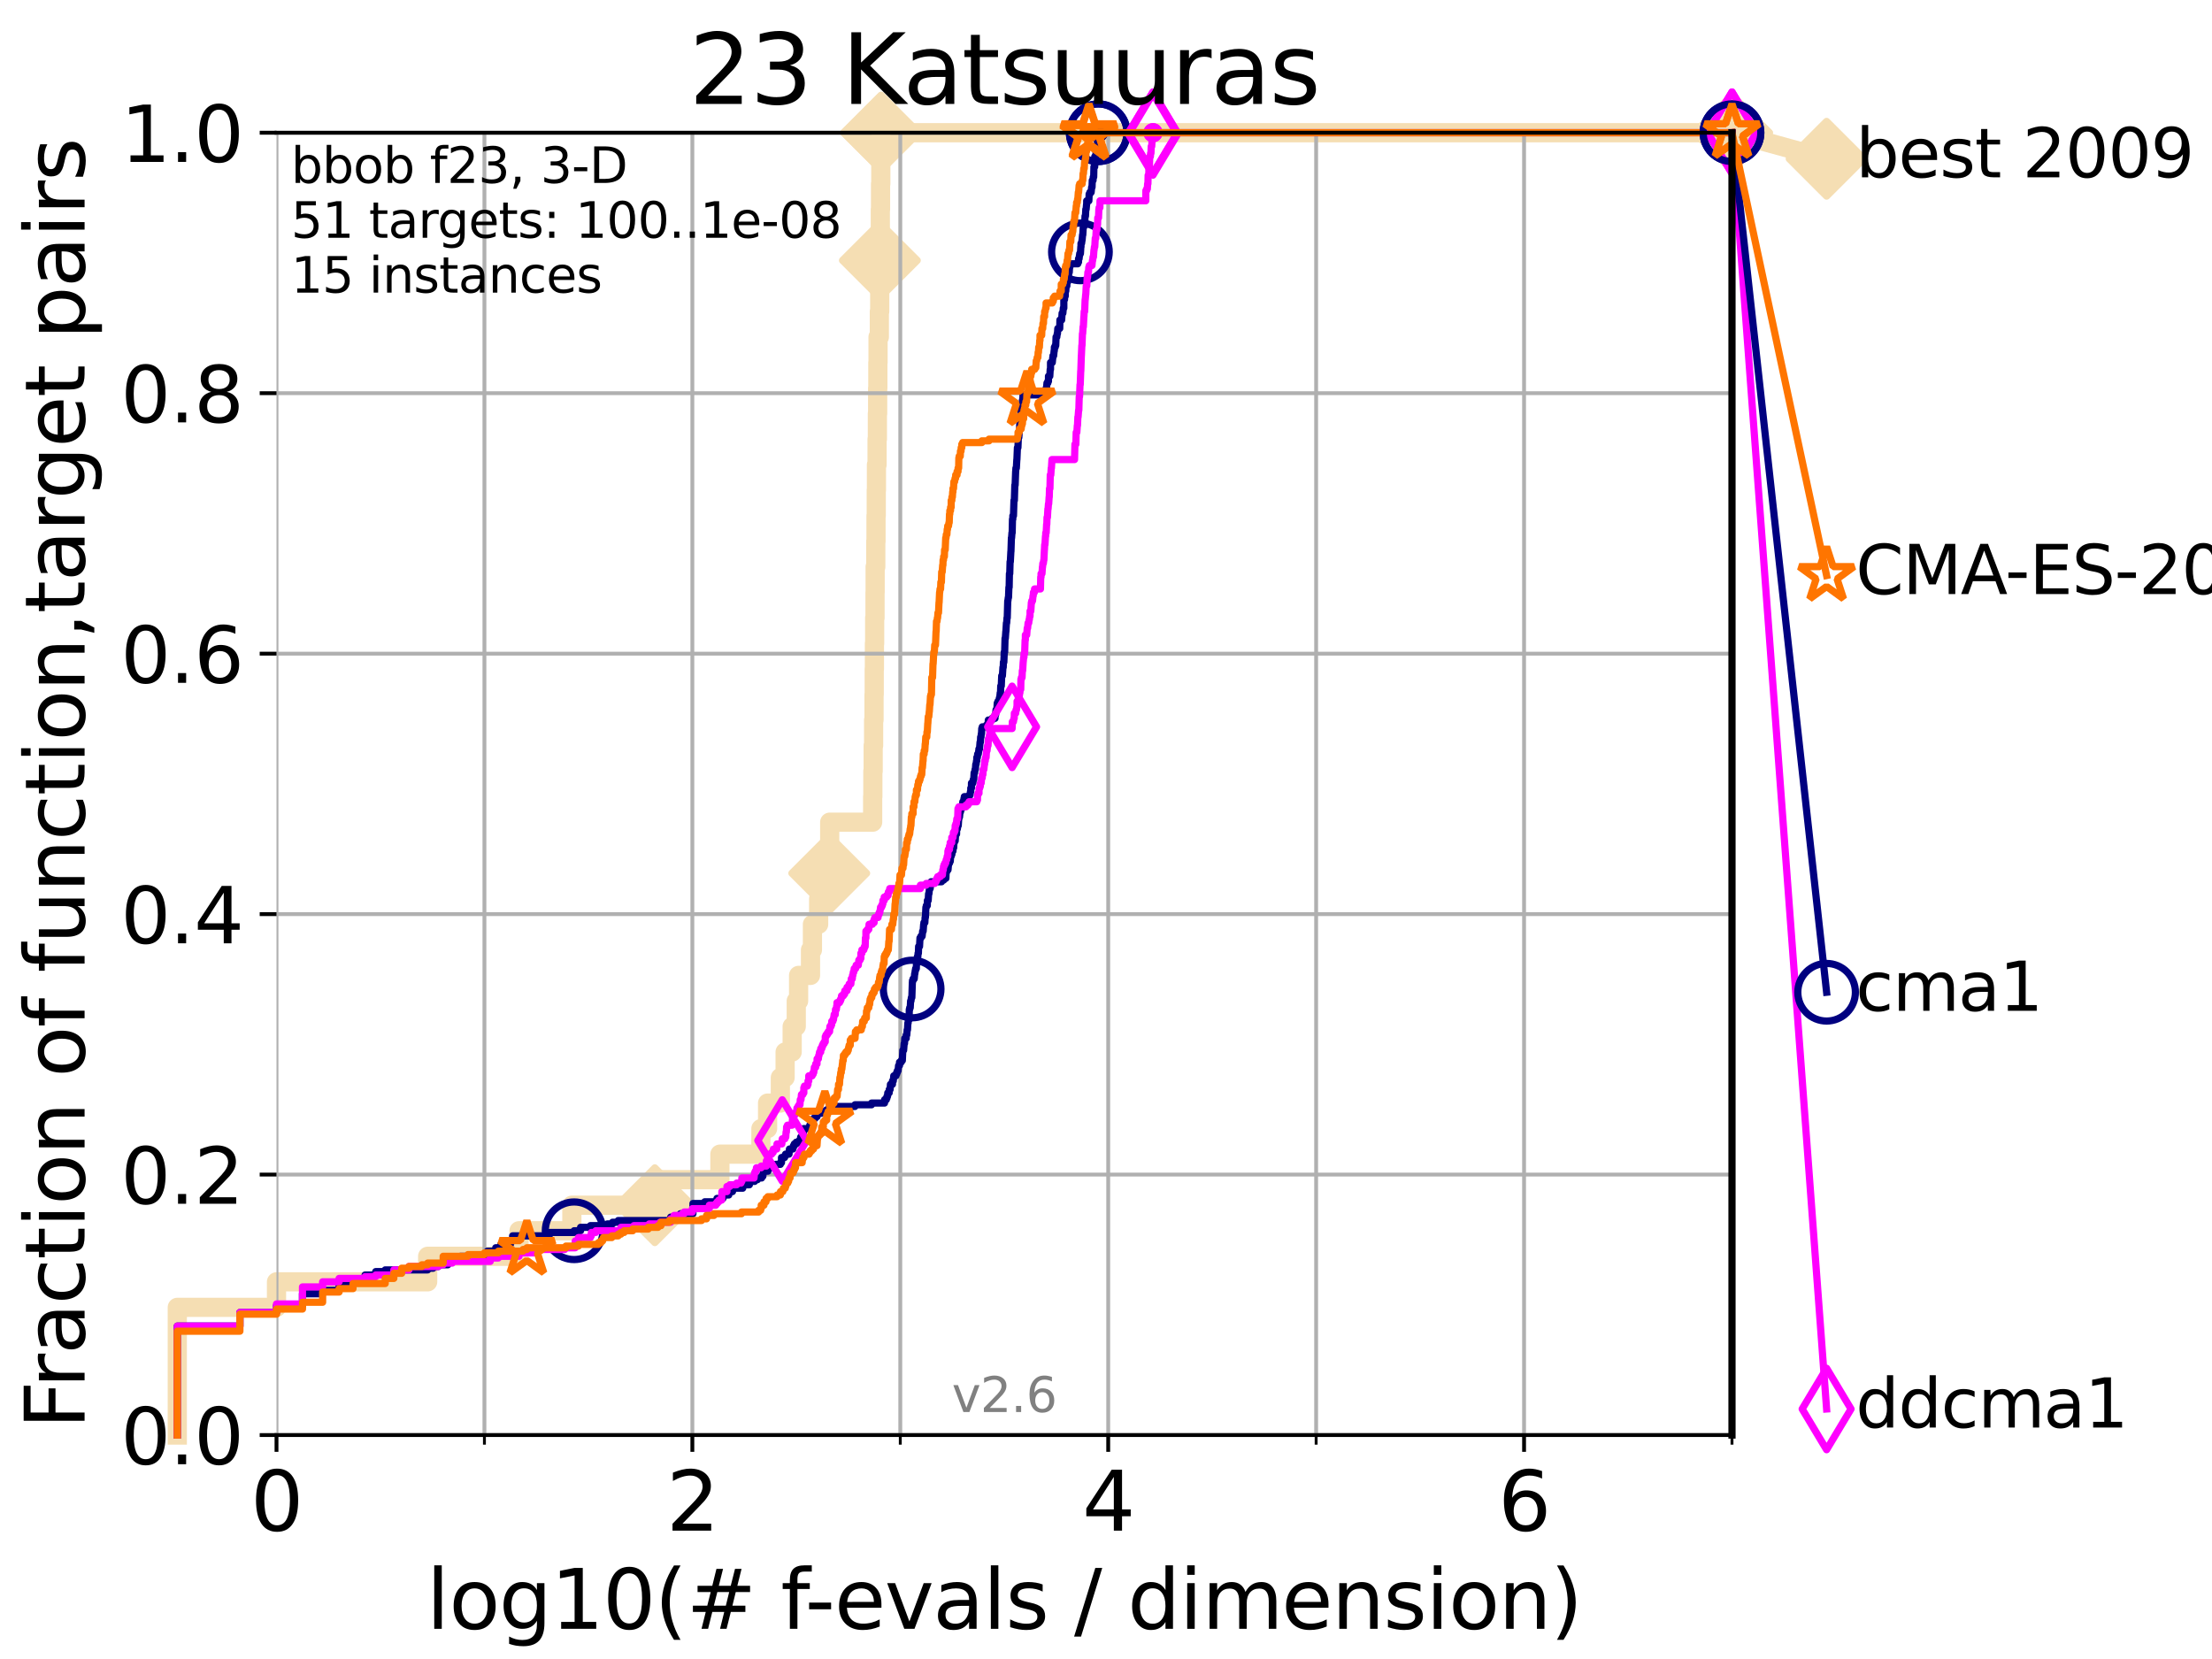 <?xml version="1.0" encoding="utf-8" standalone="no"?>
<!DOCTYPE svg PUBLIC "-//W3C//DTD SVG 1.1//EN"
  "http://www.w3.org/Graphics/SVG/1.1/DTD/svg11.dtd">
<svg xmlns:xlink="http://www.w3.org/1999/xlink" width="460.8pt" height="345.6pt" viewBox="0 0 460.8 345.6" xmlns="http://www.w3.org/2000/svg" version="1.1">
 <defs>
  <style type="text/css">*{stroke-linejoin: round; stroke-linecap: butt}</style>
 </defs>
 <g id="figure_1">
  <g id="patch_1">
   <path d="M 0 345.6 
L 460.8 345.6 
L 460.8 0 
L 0 0 
z
" style="fill: #ffffff"/>
  </g>
  <g id="axes_1">
   <g id="patch_2">
    <path d="M 57.6 298.944 
L 360.806 298.944 
L 360.806 27.648 
L 57.6 27.648 
z
" style="fill: #ffffff"/>
   </g>
   <g id="line2d_1">
    <path d="M 36.933 298.944 
L 36.933 272.346 
L 57.6 272.346 
L 57.6 267.027 
L 89.09 267.027 
L 89.09 261.707 
L 108.12 261.707 
L 108.12 256.388 
L 119.129 256.388 
L 119.129 251.068 
L 136.414 251.068 
L 136.414 245.749 
L 149.969 245.749 
L 149.969 240.429 
L 158.513 240.429 
L 158.513 235.11 
L 159.899 235.11 
L 159.899 229.79 
L 162.563 229.79 
L 162.563 224.471 
L 163.554 224.471 
L 163.554 219.151 
L 165.022 219.151 
L 165.022 213.832 
L 165.874 213.832 
L 165.874 208.512 
L 166.364 208.512 
L 166.364 203.192 
L 168.842 203.192 
L 168.842 197.873 
L 169.245 197.873 
L 169.245 192.553 
L 170.542 192.553 
L 170.542 187.234 
L 170.651 187.234 
L 170.651 181.914 
L 172.746 181.914 
L 172.746 176.595 
L 172.842 176.595 
L 172.842 171.275 
L 181.788 171.275 
L 181.788 165.956 
L 181.83 165.956 
L 181.83 160.636 
L 181.898 160.636 
L 181.898 155.317 
L 181.991 155.317 
L 181.991 149.997 
L 182.075 149.997 
L 182.075 144.678 
L 182.117 144.678 
L 182.117 139.358 
L 182.159 139.358 
L 182.159 134.039 
L 182.209 134.039 
L 182.209 128.719 
L 182.284 128.719 
L 182.284 123.4 
L 182.309 123.4 
L 182.309 118.08 
L 182.441 118.08 
L 182.441 112.76 
L 182.49 112.76 
L 182.49 107.441 
L 182.539 107.441 
L 182.539 102.121 
L 182.58 102.121 
L 182.58 96.802 
L 182.71 96.802 
L 182.71 91.482 
L 182.775 91.482 
L 182.775 86.163 
L 182.831 86.163 
L 182.831 80.843 
L 182.872 80.843 
L 182.872 75.524 
L 182.912 75.524 
L 182.912 70.204 
L 183.183 70.204 
L 183.183 64.885 
L 183.262 64.885 
L 183.262 59.565 
L 183.293 59.565 
L 183.293 54.246 
L 183.34 54.246 
L 183.34 48.926 
L 183.387 48.926 
L 183.387 43.607 
L 183.434 43.607 
L 183.434 38.287 
L 183.488 38.287 
L 183.488 32.968 
L 183.551 32.968 
L 183.551 27.648 
L 360.806 27.648 
" style="fill: none; stroke: #f5deb3; stroke-width: 4; stroke-linecap: square"/>
   </g>
   <g id="line2d_2">
    <defs>
     <path id="m4f7f6c45b9" d="M -0 7.778 
L 7.778 0 
L 0 -7.778 
L -7.778 -0 
z
" style="stroke: #f5deb3; stroke-width: 1.5; stroke-linejoin: miter"/>
    </defs>
    <g>
     <use xlink:href="#m4f7f6c45b9" x="136.414" y="251.068" style="fill: #f5deb3; stroke: #f5deb3; stroke-width: 1.5; stroke-linejoin: miter"/>
     <use xlink:href="#m4f7f6c45b9" x="172.746" y="181.914" style="fill: #f5deb3; stroke: #f5deb3; stroke-width: 1.5; stroke-linejoin: miter"/>
     <use xlink:href="#m4f7f6c45b9" x="183.293" y="54.246" style="fill: #f5deb3; stroke: #f5deb3; stroke-width: 1.5; stroke-linejoin: miter"/>
     <use xlink:href="#m4f7f6c45b9" x="183.551" y="27.648" style="fill: #f5deb3; stroke: #f5deb3; stroke-width: 1.5; stroke-linejoin: miter"/>
     <use xlink:href="#m4f7f6c45b9" x="183.551" y="27.648" style="fill: #f5deb3; stroke: #f5deb3; stroke-width: 1.5; stroke-linejoin: miter"/>
     <use xlink:href="#m4f7f6c45b9" x="360.806" y="27.648" style="fill: #f5deb3; stroke: #f5deb3; stroke-width: 1.5; stroke-linejoin: miter"/>
    </g>
   </g>
   <g id="line2d_3">
    <path style="fill: none; stroke: #f5deb3; stroke-width: 4; stroke-linecap: square"/>
    <g/>
   </g>
   <g id="line2d_4">
    <path d="M 360.806 27.648 
L 380.515 33.074 
" style="fill: none; stroke: #f5deb3; stroke-width: 4; stroke-linecap: square"/>
    <g>
     <use xlink:href="#m4f7f6c45b9" x="360.806" y="27.648" style="fill: #f5deb3; stroke: #f5deb3; stroke-width: 1.5; stroke-linejoin: miter"/>
     <use xlink:href="#m4f7f6c45b9" x="380.515" y="33.074" style="fill: #f5deb3; stroke: #f5deb3; stroke-width: 1.5; stroke-linejoin: miter"/>
    </g>
   </g>
   <g id="matplotlib.axis_1">
    <g id="xtick_1">
     <g id="line2d_5">
      <path d="M 57.6 298.944 
L 57.6 27.648 
" clip-path="url(#p54d3168b64)" style="fill: none; stroke: #b0b0b0; stroke-width: 0.8; stroke-linecap: square"/>
     </g>
     <g id="line2d_6">
      <defs>
       <path id="m80cbaac36e" d="M 0 0 
L 0 3.5 
" style="stroke: #000000; stroke-width: 0.8"/>
      </defs>
      <g>
       <use xlink:href="#m80cbaac36e" x="57.6" y="298.944" style="stroke: #000000; stroke-width: 0.8"/>
      </g>
     </g>
     <g id="text_1">
      <!-- 0 -->
      <g transform="translate(52.192 318.861)scale(0.17 -0.17)">
       <defs>
        <path id="DejaVuSans-30" d="M 2034 4250 
Q 1547 4250 1301 3770 
Q 1056 3291 1056 2328 
Q 1056 1369 1301 889 
Q 1547 409 2034 409 
Q 2525 409 2770 889 
Q 3016 1369 3016 2328 
Q 3016 3291 2770 3770 
Q 2525 4250 2034 4250 
z
M 2034 4750 
Q 2819 4750 3233 4129 
Q 3647 3509 3647 2328 
Q 3647 1150 3233 529 
Q 2819 -91 2034 -91 
Q 1250 -91 836 529 
Q 422 1150 422 2328 
Q 422 3509 836 4129 
Q 1250 4750 2034 4750 
z
" transform="scale(0.016)"/>
       </defs>
       <use xlink:href="#DejaVuSans-30"/>
      </g>
     </g>
    </g>
    <g id="xtick_2">
     <g id="line2d_7">
      <path d="M 144.23 298.944 
L 144.23 27.648 
" clip-path="url(#p54d3168b64)" style="fill: none; stroke: #b0b0b0; stroke-width: 0.8; stroke-linecap: square"/>
     </g>
     <g id="line2d_8">
      <g>
       <use xlink:href="#m80cbaac36e" x="144.23" y="298.944" style="stroke: #000000; stroke-width: 0.8"/>
      </g>
     </g>
     <g id="text_2">
      <!-- 2 -->
      <g transform="translate(138.822 318.861)scale(0.17 -0.17)">
       <defs>
        <path id="DejaVuSans-32" d="M 1228 531 
L 3431 531 
L 3431 0 
L 469 0 
L 469 531 
Q 828 903 1448 1529 
Q 2069 2156 2228 2338 
Q 2531 2678 2651 2914 
Q 2772 3150 2772 3378 
Q 2772 3750 2511 3984 
Q 2250 4219 1831 4219 
Q 1534 4219 1204 4116 
Q 875 4013 500 3803 
L 500 4441 
Q 881 4594 1212 4672 
Q 1544 4750 1819 4750 
Q 2544 4750 2975 4387 
Q 3406 4025 3406 3419 
Q 3406 3131 3298 2873 
Q 3191 2616 2906 2266 
Q 2828 2175 2409 1742 
Q 1991 1309 1228 531 
z
" transform="scale(0.016)"/>
       </defs>
       <use xlink:href="#DejaVuSans-32"/>
      </g>
     </g>
    </g>
    <g id="xtick_3">
     <g id="line2d_9">
      <path d="M 230.861 298.944 
L 230.861 27.648 
" clip-path="url(#p54d3168b64)" style="fill: none; stroke: #b0b0b0; stroke-width: 0.8; stroke-linecap: square"/>
     </g>
     <g id="line2d_10">
      <g>
       <use xlink:href="#m80cbaac36e" x="230.861" y="298.944" style="stroke: #000000; stroke-width: 0.8"/>
      </g>
     </g>
     <g id="text_3">
      <!-- 4 -->
      <g transform="translate(225.453 318.861)scale(0.17 -0.17)">
       <defs>
        <path id="DejaVuSans-34" d="M 2419 4116 
L 825 1625 
L 2419 1625 
L 2419 4116 
z
M 2253 4666 
L 3047 4666 
L 3047 1625 
L 3713 1625 
L 3713 1100 
L 3047 1100 
L 3047 0 
L 2419 0 
L 2419 1100 
L 313 1100 
L 313 1709 
L 2253 4666 
z
" transform="scale(0.016)"/>
       </defs>
       <use xlink:href="#DejaVuSans-34"/>
      </g>
     </g>
    </g>
    <g id="xtick_4">
     <g id="line2d_11">
      <path d="M 317.491 298.944 
L 317.491 27.648 
" clip-path="url(#p54d3168b64)" style="fill: none; stroke: #b0b0b0; stroke-width: 0.8; stroke-linecap: square"/>
     </g>
     <g id="line2d_12">
      <g>
       <use xlink:href="#m80cbaac36e" x="317.491" y="298.944" style="stroke: #000000; stroke-width: 0.8"/>
      </g>
     </g>
     <g id="text_4">
      <!-- 6 -->
      <g transform="translate(312.083 318.861)scale(0.17 -0.17)">
       <defs>
        <path id="DejaVuSans-36" d="M 2113 2584 
Q 1688 2584 1439 2293 
Q 1191 2003 1191 1497 
Q 1191 994 1439 701 
Q 1688 409 2113 409 
Q 2538 409 2786 701 
Q 3034 994 3034 1497 
Q 3034 2003 2786 2293 
Q 2538 2584 2113 2584 
z
M 3366 4563 
L 3366 3988 
Q 3128 4100 2886 4159 
Q 2644 4219 2406 4219 
Q 1781 4219 1451 3797 
Q 1122 3375 1075 2522 
Q 1259 2794 1537 2939 
Q 1816 3084 2150 3084 
Q 2853 3084 3261 2657 
Q 3669 2231 3669 1497 
Q 3669 778 3244 343 
Q 2819 -91 2113 -91 
Q 1303 -91 875 529 
Q 447 1150 447 2328 
Q 447 3434 972 4092 
Q 1497 4750 2381 4750 
Q 2619 4750 2861 4703 
Q 3103 4656 3366 4563 
z
" transform="scale(0.016)"/>
       </defs>
       <use xlink:href="#DejaVuSans-36"/>
      </g>
     </g>
    </g>
    <g id="xtick_5">
     <g id="line2d_13">
      <path d="M 100.915 298.944 
L 100.915 27.648 
" clip-path="url(#p54d3168b64)" style="fill: none; stroke: #b0b0b0; stroke-width: 0.8; stroke-linecap: square"/>
     </g>
     <g id="line2d_14">
      <defs>
       <path id="md11e30c69d" d="M 0 0 
L 0 2 
" style="stroke: #000000; stroke-width: 0.6"/>
      </defs>
      <g>
       <use xlink:href="#md11e30c69d" x="100.915" y="298.944" style="stroke: #000000; stroke-width: 0.6"/>
      </g>
     </g>
    </g>
    <g id="xtick_6">
     <g id="line2d_15">
      <path d="M 187.546 298.944 
L 187.546 27.648 
" clip-path="url(#p54d3168b64)" style="fill: none; stroke: #b0b0b0; stroke-width: 0.8; stroke-linecap: square"/>
     </g>
     <g id="line2d_16">
      <g>
       <use xlink:href="#md11e30c69d" x="187.546" y="298.944" style="stroke: #000000; stroke-width: 0.6"/>
      </g>
     </g>
    </g>
    <g id="xtick_7">
     <g id="line2d_17">
      <path d="M 274.176 298.944 
L 274.176 27.648 
" clip-path="url(#p54d3168b64)" style="fill: none; stroke: #b0b0b0; stroke-width: 0.8; stroke-linecap: square"/>
     </g>
     <g id="line2d_18">
      <g>
       <use xlink:href="#md11e30c69d" x="274.176" y="298.944" style="stroke: #000000; stroke-width: 0.6"/>
      </g>
     </g>
    </g>
    <g id="xtick_8">
     <g id="line2d_19">
      <path d="M 360.806 298.944 
L 360.806 27.648 
" clip-path="url(#p54d3168b64)" style="fill: none; stroke: #b0b0b0; stroke-width: 0.8; stroke-linecap: square"/>
     </g>
     <g id="line2d_20">
      <g>
       <use xlink:href="#md11e30c69d" x="360.806" y="298.944" style="stroke: #000000; stroke-width: 0.6"/>
      </g>
     </g>
    </g>
    <g id="text_5">
     <!-- log10(# f-evals / dimension) -->
     <g transform="translate(88.823 339.314)scale(0.17 -0.17)">
      <defs>
       <path id="DejaVuSans-6c" d="M 603 4863 
L 1178 4863 
L 1178 0 
L 603 0 
L 603 4863 
z
" transform="scale(0.016)"/>
       <path id="DejaVuSans-6f" d="M 1959 3097 
Q 1497 3097 1228 2736 
Q 959 2375 959 1747 
Q 959 1119 1226 758 
Q 1494 397 1959 397 
Q 2419 397 2687 759 
Q 2956 1122 2956 1747 
Q 2956 2369 2687 2733 
Q 2419 3097 1959 3097 
z
M 1959 3584 
Q 2709 3584 3137 3096 
Q 3566 2609 3566 1747 
Q 3566 888 3137 398 
Q 2709 -91 1959 -91 
Q 1206 -91 779 398 
Q 353 888 353 1747 
Q 353 2609 779 3096 
Q 1206 3584 1959 3584 
z
" transform="scale(0.016)"/>
       <path id="DejaVuSans-67" d="M 2906 1791 
Q 2906 2416 2648 2759 
Q 2391 3103 1925 3103 
Q 1463 3103 1205 2759 
Q 947 2416 947 1791 
Q 947 1169 1205 825 
Q 1463 481 1925 481 
Q 2391 481 2648 825 
Q 2906 1169 2906 1791 
z
M 3481 434 
Q 3481 -459 3084 -895 
Q 2688 -1331 1869 -1331 
Q 1566 -1331 1297 -1286 
Q 1028 -1241 775 -1147 
L 775 -588 
Q 1028 -725 1275 -790 
Q 1522 -856 1778 -856 
Q 2344 -856 2625 -561 
Q 2906 -266 2906 331 
L 2906 616 
Q 2728 306 2450 153 
Q 2172 0 1784 0 
Q 1141 0 747 490 
Q 353 981 353 1791 
Q 353 2603 747 3093 
Q 1141 3584 1784 3584 
Q 2172 3584 2450 3431 
Q 2728 3278 2906 2969 
L 2906 3500 
L 3481 3500 
L 3481 434 
z
" transform="scale(0.016)"/>
       <path id="DejaVuSans-31" d="M 794 531 
L 1825 531 
L 1825 4091 
L 703 3866 
L 703 4441 
L 1819 4666 
L 2450 4666 
L 2450 531 
L 3481 531 
L 3481 0 
L 794 0 
L 794 531 
z
" transform="scale(0.016)"/>
       <path id="DejaVuSans-28" d="M 1984 4856 
Q 1566 4138 1362 3434 
Q 1159 2731 1159 2009 
Q 1159 1288 1364 580 
Q 1569 -128 1984 -844 
L 1484 -844 
Q 1016 -109 783 600 
Q 550 1309 550 2009 
Q 550 2706 781 3412 
Q 1013 4119 1484 4856 
L 1984 4856 
z
" transform="scale(0.016)"/>
       <path id="DejaVuSans-23" d="M 3272 2816 
L 2363 2816 
L 2100 1772 
L 3016 1772 
L 3272 2816 
z
M 2803 4594 
L 2478 3297 
L 3391 3297 
L 3719 4594 
L 4219 4594 
L 3897 3297 
L 4872 3297 
L 4872 2816 
L 3775 2816 
L 3519 1772 
L 4513 1772 
L 4513 1294 
L 3397 1294 
L 3072 0 
L 2572 0 
L 2894 1294 
L 1978 1294 
L 1656 0 
L 1153 0 
L 1478 1294 
L 494 1294 
L 494 1772 
L 1594 1772 
L 1856 2816 
L 850 2816 
L 850 3297 
L 1978 3297 
L 2297 4594 
L 2803 4594 
z
" transform="scale(0.016)"/>
       <path id="DejaVuSans-20" transform="scale(0.016)"/>
       <path id="DejaVuSans-66" d="M 2375 4863 
L 2375 4384 
L 1825 4384 
Q 1516 4384 1395 4259 
Q 1275 4134 1275 3809 
L 1275 3500 
L 2222 3500 
L 2222 3053 
L 1275 3053 
L 1275 0 
L 697 0 
L 697 3053 
L 147 3053 
L 147 3500 
L 697 3500 
L 697 3744 
Q 697 4328 969 4595 
Q 1241 4863 1831 4863 
L 2375 4863 
z
" transform="scale(0.016)"/>
       <path id="DejaVuSans-2d" d="M 313 2009 
L 1997 2009 
L 1997 1497 
L 313 1497 
L 313 2009 
z
" transform="scale(0.016)"/>
       <path id="DejaVuSans-65" d="M 3597 1894 
L 3597 1613 
L 953 1613 
Q 991 1019 1311 708 
Q 1631 397 2203 397 
Q 2534 397 2845 478 
Q 3156 559 3463 722 
L 3463 178 
Q 3153 47 2828 -22 
Q 2503 -91 2169 -91 
Q 1331 -91 842 396 
Q 353 884 353 1716 
Q 353 2575 817 3079 
Q 1281 3584 2069 3584 
Q 2775 3584 3186 3129 
Q 3597 2675 3597 1894 
z
M 3022 2063 
Q 3016 2534 2758 2815 
Q 2500 3097 2075 3097 
Q 1594 3097 1305 2825 
Q 1016 2553 972 2059 
L 3022 2063 
z
" transform="scale(0.016)"/>
       <path id="DejaVuSans-76" d="M 191 3500 
L 800 3500 
L 1894 563 
L 2988 3500 
L 3597 3500 
L 2284 0 
L 1503 0 
L 191 3500 
z
" transform="scale(0.016)"/>
       <path id="DejaVuSans-61" d="M 2194 1759 
Q 1497 1759 1228 1600 
Q 959 1441 959 1056 
Q 959 750 1161 570 
Q 1363 391 1709 391 
Q 2188 391 2477 730 
Q 2766 1069 2766 1631 
L 2766 1759 
L 2194 1759 
z
M 3341 1997 
L 3341 0 
L 2766 0 
L 2766 531 
Q 2569 213 2275 61 
Q 1981 -91 1556 -91 
Q 1019 -91 701 211 
Q 384 513 384 1019 
Q 384 1609 779 1909 
Q 1175 2209 1959 2209 
L 2766 2209 
L 2766 2266 
Q 2766 2663 2505 2880 
Q 2244 3097 1772 3097 
Q 1472 3097 1187 3025 
Q 903 2953 641 2809 
L 641 3341 
Q 956 3463 1253 3523 
Q 1550 3584 1831 3584 
Q 2591 3584 2966 3190 
Q 3341 2797 3341 1997 
z
" transform="scale(0.016)"/>
       <path id="DejaVuSans-73" d="M 2834 3397 
L 2834 2853 
Q 2591 2978 2328 3040 
Q 2066 3103 1784 3103 
Q 1356 3103 1142 2972 
Q 928 2841 928 2578 
Q 928 2378 1081 2264 
Q 1234 2150 1697 2047 
L 1894 2003 
Q 2506 1872 2764 1633 
Q 3022 1394 3022 966 
Q 3022 478 2636 193 
Q 2250 -91 1575 -91 
Q 1294 -91 989 -36 
Q 684 19 347 128 
L 347 722 
Q 666 556 975 473 
Q 1284 391 1588 391 
Q 1994 391 2212 530 
Q 2431 669 2431 922 
Q 2431 1156 2273 1281 
Q 2116 1406 1581 1522 
L 1381 1569 
Q 847 1681 609 1914 
Q 372 2147 372 2553 
Q 372 3047 722 3315 
Q 1072 3584 1716 3584 
Q 2034 3584 2315 3537 
Q 2597 3491 2834 3397 
z
" transform="scale(0.016)"/>
       <path id="DejaVuSans-2f" d="M 1625 4666 
L 2156 4666 
L 531 -594 
L 0 -594 
L 1625 4666 
z
" transform="scale(0.016)"/>
       <path id="DejaVuSans-64" d="M 2906 2969 
L 2906 4863 
L 3481 4863 
L 3481 0 
L 2906 0 
L 2906 525 
Q 2725 213 2448 61 
Q 2172 -91 1784 -91 
Q 1150 -91 751 415 
Q 353 922 353 1747 
Q 353 2572 751 3078 
Q 1150 3584 1784 3584 
Q 2172 3584 2448 3432 
Q 2725 3281 2906 2969 
z
M 947 1747 
Q 947 1113 1208 752 
Q 1469 391 1925 391 
Q 2381 391 2643 752 
Q 2906 1113 2906 1747 
Q 2906 2381 2643 2742 
Q 2381 3103 1925 3103 
Q 1469 3103 1208 2742 
Q 947 2381 947 1747 
z
" transform="scale(0.016)"/>
       <path id="DejaVuSans-69" d="M 603 3500 
L 1178 3500 
L 1178 0 
L 603 0 
L 603 3500 
z
M 603 4863 
L 1178 4863 
L 1178 4134 
L 603 4134 
L 603 4863 
z
" transform="scale(0.016)"/>
       <path id="DejaVuSans-6d" d="M 3328 2828 
Q 3544 3216 3844 3400 
Q 4144 3584 4550 3584 
Q 5097 3584 5394 3201 
Q 5691 2819 5691 2113 
L 5691 0 
L 5113 0 
L 5113 2094 
Q 5113 2597 4934 2840 
Q 4756 3084 4391 3084 
Q 3944 3084 3684 2787 
Q 3425 2491 3425 1978 
L 3425 0 
L 2847 0 
L 2847 2094 
Q 2847 2600 2669 2842 
Q 2491 3084 2119 3084 
Q 1678 3084 1418 2786 
Q 1159 2488 1159 1978 
L 1159 0 
L 581 0 
L 581 3500 
L 1159 3500 
L 1159 2956 
Q 1356 3278 1631 3431 
Q 1906 3584 2284 3584 
Q 2666 3584 2933 3390 
Q 3200 3197 3328 2828 
z
" transform="scale(0.016)"/>
       <path id="DejaVuSans-6e" d="M 3513 2113 
L 3513 0 
L 2938 0 
L 2938 2094 
Q 2938 2591 2744 2837 
Q 2550 3084 2163 3084 
Q 1697 3084 1428 2787 
Q 1159 2491 1159 1978 
L 1159 0 
L 581 0 
L 581 3500 
L 1159 3500 
L 1159 2956 
Q 1366 3272 1645 3428 
Q 1925 3584 2291 3584 
Q 2894 3584 3203 3211 
Q 3513 2838 3513 2113 
z
" transform="scale(0.016)"/>
       <path id="DejaVuSans-29" d="M 513 4856 
L 1013 4856 
Q 1481 4119 1714 3412 
Q 1947 2706 1947 2009 
Q 1947 1309 1714 600 
Q 1481 -109 1013 -844 
L 513 -844 
Q 928 -128 1133 580 
Q 1338 1288 1338 2009 
Q 1338 2731 1133 3434 
Q 928 4138 513 4856 
z
" transform="scale(0.016)"/>
      </defs>
      <use xlink:href="#DejaVuSans-6c"/>
      <use xlink:href="#DejaVuSans-6f" x="27.783"/>
      <use xlink:href="#DejaVuSans-67" x="88.965"/>
      <use xlink:href="#DejaVuSans-31" x="152.441"/>
      <use xlink:href="#DejaVuSans-30" x="216.064"/>
      <use xlink:href="#DejaVuSans-28" x="279.688"/>
      <use xlink:href="#DejaVuSans-23" x="318.701"/>
      <use xlink:href="#DejaVuSans-20" x="402.49"/>
      <use xlink:href="#DejaVuSans-66" x="434.277"/>
      <use xlink:href="#DejaVuSans-2d" x="463.982"/>
      <use xlink:href="#DejaVuSans-65" x="500.066"/>
      <use xlink:href="#DejaVuSans-76" x="561.59"/>
      <use xlink:href="#DejaVuSans-61" x="620.77"/>
      <use xlink:href="#DejaVuSans-6c" x="682.049"/>
      <use xlink:href="#DejaVuSans-73" x="709.832"/>
      <use xlink:href="#DejaVuSans-20" x="761.932"/>
      <use xlink:href="#DejaVuSans-2f" x="793.719"/>
      <use xlink:href="#DejaVuSans-20" x="827.41"/>
      <use xlink:href="#DejaVuSans-64" x="859.197"/>
      <use xlink:href="#DejaVuSans-69" x="922.674"/>
      <use xlink:href="#DejaVuSans-6d" x="950.457"/>
      <use xlink:href="#DejaVuSans-65" x="1047.869"/>
      <use xlink:href="#DejaVuSans-6e" x="1109.393"/>
      <use xlink:href="#DejaVuSans-73" x="1172.771"/>
      <use xlink:href="#DejaVuSans-69" x="1224.871"/>
      <use xlink:href="#DejaVuSans-6f" x="1252.654"/>
      <use xlink:href="#DejaVuSans-6e" x="1313.836"/>
      <use xlink:href="#DejaVuSans-29" x="1377.215"/>
     </g>
    </g>
   </g>
   <g id="matplotlib.axis_2">
    <g id="ytick_1">
     <g id="line2d_21">
      <path d="M 57.6 298.944 
L 360.806 298.944 
" clip-path="url(#p54d3168b64)" style="fill: none; stroke: #b0b0b0; stroke-width: 0.8; stroke-linecap: square"/>
     </g>
     <g id="line2d_22">
      <defs>
       <path id="m9bf3ce79c6" d="M 0 0 
L -3.5 0 
" style="stroke: #000000; stroke-width: 0.8"/>
      </defs>
      <g>
       <use xlink:href="#m9bf3ce79c6" x="57.6" y="298.944" style="stroke: #000000; stroke-width: 0.8"/>
      </g>
     </g>
     <g id="text_6">
      <!-- 0.0 -->
      <g transform="translate(25.155 305.023)scale(0.16 -0.16)">
       <defs>
        <path id="DejaVuSans-2e" d="M 684 794 
L 1344 794 
L 1344 0 
L 684 0 
L 684 794 
z
" transform="scale(0.016)"/>
       </defs>
       <use xlink:href="#DejaVuSans-30"/>
       <use xlink:href="#DejaVuSans-2e" x="63.623"/>
       <use xlink:href="#DejaVuSans-30" x="95.41"/>
      </g>
     </g>
    </g>
    <g id="ytick_2">
     <g id="line2d_23">
      <path d="M 57.6 244.685 
L 360.806 244.685 
" clip-path="url(#p54d3168b64)" style="fill: none; stroke: #b0b0b0; stroke-width: 0.8; stroke-linecap: square"/>
     </g>
     <g id="line2d_24">
      <g>
       <use xlink:href="#m9bf3ce79c6" x="57.6" y="244.685" style="stroke: #000000; stroke-width: 0.8"/>
      </g>
     </g>
     <g id="text_7">
      <!-- 0.2 -->
      <g transform="translate(25.155 250.764)scale(0.16 -0.16)">
       <use xlink:href="#DejaVuSans-30"/>
       <use xlink:href="#DejaVuSans-2e" x="63.623"/>
       <use xlink:href="#DejaVuSans-32" x="95.41"/>
      </g>
     </g>
    </g>
    <g id="ytick_3">
     <g id="line2d_25">
      <path d="M 57.6 190.426 
L 360.806 190.426 
" clip-path="url(#p54d3168b64)" style="fill: none; stroke: #b0b0b0; stroke-width: 0.8; stroke-linecap: square"/>
     </g>
     <g id="line2d_26">
      <g>
       <use xlink:href="#m9bf3ce79c6" x="57.6" y="190.426" style="stroke: #000000; stroke-width: 0.8"/>
      </g>
     </g>
     <g id="text_8">
      <!-- 0.4 -->
      <g transform="translate(25.155 196.504)scale(0.16 -0.16)">
       <use xlink:href="#DejaVuSans-30"/>
       <use xlink:href="#DejaVuSans-2e" x="63.623"/>
       <use xlink:href="#DejaVuSans-34" x="95.41"/>
      </g>
     </g>
    </g>
    <g id="ytick_4">
     <g id="line2d_27">
      <path d="M 57.6 136.166 
L 360.806 136.166 
" clip-path="url(#p54d3168b64)" style="fill: none; stroke: #b0b0b0; stroke-width: 0.8; stroke-linecap: square"/>
     </g>
     <g id="line2d_28">
      <g>
       <use xlink:href="#m9bf3ce79c6" x="57.6" y="136.166" style="stroke: #000000; stroke-width: 0.8"/>
      </g>
     </g>
     <g id="text_9">
      <!-- 0.6 -->
      <g transform="translate(25.155 142.245)scale(0.16 -0.16)">
       <use xlink:href="#DejaVuSans-30"/>
       <use xlink:href="#DejaVuSans-2e" x="63.623"/>
       <use xlink:href="#DejaVuSans-36" x="95.41"/>
      </g>
     </g>
    </g>
    <g id="ytick_5">
     <g id="line2d_29">
      <path d="M 57.6 81.907 
L 360.806 81.907 
" clip-path="url(#p54d3168b64)" style="fill: none; stroke: #b0b0b0; stroke-width: 0.8; stroke-linecap: square"/>
     </g>
     <g id="line2d_30">
      <g>
       <use xlink:href="#m9bf3ce79c6" x="57.6" y="81.907" style="stroke: #000000; stroke-width: 0.8"/>
      </g>
     </g>
     <g id="text_10">
      <!-- 0.8 -->
      <g transform="translate(25.155 87.986)scale(0.16 -0.16)">
       <defs>
        <path id="DejaVuSans-38" d="M 2034 2216 
Q 1584 2216 1326 1975 
Q 1069 1734 1069 1313 
Q 1069 891 1326 650 
Q 1584 409 2034 409 
Q 2484 409 2743 651 
Q 3003 894 3003 1313 
Q 3003 1734 2745 1975 
Q 2488 2216 2034 2216 
z
M 1403 2484 
Q 997 2584 770 2862 
Q 544 3141 544 3541 
Q 544 4100 942 4425 
Q 1341 4750 2034 4750 
Q 2731 4750 3128 4425 
Q 3525 4100 3525 3541 
Q 3525 3141 3298 2862 
Q 3072 2584 2669 2484 
Q 3125 2378 3379 2068 
Q 3634 1759 3634 1313 
Q 3634 634 3220 271 
Q 2806 -91 2034 -91 
Q 1263 -91 848 271 
Q 434 634 434 1313 
Q 434 1759 690 2068 
Q 947 2378 1403 2484 
z
M 1172 3481 
Q 1172 3119 1398 2916 
Q 1625 2713 2034 2713 
Q 2441 2713 2670 2916 
Q 2900 3119 2900 3481 
Q 2900 3844 2670 4047 
Q 2441 4250 2034 4250 
Q 1625 4250 1398 4047 
Q 1172 3844 1172 3481 
z
" transform="scale(0.016)"/>
       </defs>
       <use xlink:href="#DejaVuSans-30"/>
       <use xlink:href="#DejaVuSans-2e" x="63.623"/>
       <use xlink:href="#DejaVuSans-38" x="95.41"/>
      </g>
     </g>
    </g>
    <g id="ytick_6">
     <g id="line2d_31">
      <path d="M 57.6 27.648 
L 360.806 27.648 
" clip-path="url(#p54d3168b64)" style="fill: none; stroke: #b0b0b0; stroke-width: 0.8; stroke-linecap: square"/>
     </g>
     <g id="line2d_32">
      <g>
       <use xlink:href="#m9bf3ce79c6" x="57.6" y="27.648" style="stroke: #000000; stroke-width: 0.8"/>
      </g>
     </g>
     <g id="text_11">
      <!-- 1.0 -->
      <g transform="translate(25.155 33.727)scale(0.16 -0.16)">
       <use xlink:href="#DejaVuSans-31"/>
       <use xlink:href="#DejaVuSans-2e" x="63.623"/>
       <use xlink:href="#DejaVuSans-30" x="95.41"/>
      </g>
     </g>
    </g>
    <g id="text_12">
     <!-- Fraction of function,target pairs -->
     <g transform="translate(17.62 297.681)rotate(-90)scale(0.17 -0.17)">
      <defs>
       <path id="DejaVuSans-46" d="M 628 4666 
L 3309 4666 
L 3309 4134 
L 1259 4134 
L 1259 2759 
L 3109 2759 
L 3109 2228 
L 1259 2228 
L 1259 0 
L 628 0 
L 628 4666 
z
" transform="scale(0.016)"/>
       <path id="DejaVuSans-72" d="M 2631 2963 
Q 2534 3019 2420 3045 
Q 2306 3072 2169 3072 
Q 1681 3072 1420 2755 
Q 1159 2438 1159 1844 
L 1159 0 
L 581 0 
L 581 3500 
L 1159 3500 
L 1159 2956 
Q 1341 3275 1631 3429 
Q 1922 3584 2338 3584 
Q 2397 3584 2469 3576 
Q 2541 3569 2628 3553 
L 2631 2963 
z
" transform="scale(0.016)"/>
       <path id="DejaVuSans-63" d="M 3122 3366 
L 3122 2828 
Q 2878 2963 2633 3030 
Q 2388 3097 2138 3097 
Q 1578 3097 1268 2742 
Q 959 2388 959 1747 
Q 959 1106 1268 751 
Q 1578 397 2138 397 
Q 2388 397 2633 464 
Q 2878 531 3122 666 
L 3122 134 
Q 2881 22 2623 -34 
Q 2366 -91 2075 -91 
Q 1284 -91 818 406 
Q 353 903 353 1747 
Q 353 2603 823 3093 
Q 1294 3584 2113 3584 
Q 2378 3584 2631 3529 
Q 2884 3475 3122 3366 
z
" transform="scale(0.016)"/>
       <path id="DejaVuSans-74" d="M 1172 4494 
L 1172 3500 
L 2356 3500 
L 2356 3053 
L 1172 3053 
L 1172 1153 
Q 1172 725 1289 603 
Q 1406 481 1766 481 
L 2356 481 
L 2356 0 
L 1766 0 
Q 1100 0 847 248 
Q 594 497 594 1153 
L 594 3053 
L 172 3053 
L 172 3500 
L 594 3500 
L 594 4494 
L 1172 4494 
z
" transform="scale(0.016)"/>
       <path id="DejaVuSans-75" d="M 544 1381 
L 544 3500 
L 1119 3500 
L 1119 1403 
Q 1119 906 1312 657 
Q 1506 409 1894 409 
Q 2359 409 2629 706 
Q 2900 1003 2900 1516 
L 2900 3500 
L 3475 3500 
L 3475 0 
L 2900 0 
L 2900 538 
Q 2691 219 2414 64 
Q 2138 -91 1772 -91 
Q 1169 -91 856 284 
Q 544 659 544 1381 
z
M 1991 3584 
L 1991 3584 
z
" transform="scale(0.016)"/>
       <path id="DejaVuSans-2c" d="M 750 794 
L 1409 794 
L 1409 256 
L 897 -744 
L 494 -744 
L 750 256 
L 750 794 
z
" transform="scale(0.016)"/>
       <path id="DejaVuSans-70" d="M 1159 525 
L 1159 -1331 
L 581 -1331 
L 581 3500 
L 1159 3500 
L 1159 2969 
Q 1341 3281 1617 3432 
Q 1894 3584 2278 3584 
Q 2916 3584 3314 3078 
Q 3713 2572 3713 1747 
Q 3713 922 3314 415 
Q 2916 -91 2278 -91 
Q 1894 -91 1617 61 
Q 1341 213 1159 525 
z
M 3116 1747 
Q 3116 2381 2855 2742 
Q 2594 3103 2138 3103 
Q 1681 3103 1420 2742 
Q 1159 2381 1159 1747 
Q 1159 1113 1420 752 
Q 1681 391 2138 391 
Q 2594 391 2855 752 
Q 3116 1113 3116 1747 
z
" transform="scale(0.016)"/>
      </defs>
      <use xlink:href="#DejaVuSans-46"/>
      <use xlink:href="#DejaVuSans-72" x="50.27"/>
      <use xlink:href="#DejaVuSans-61" x="91.383"/>
      <use xlink:href="#DejaVuSans-63" x="152.662"/>
      <use xlink:href="#DejaVuSans-74" x="207.643"/>
      <use xlink:href="#DejaVuSans-69" x="246.852"/>
      <use xlink:href="#DejaVuSans-6f" x="274.635"/>
      <use xlink:href="#DejaVuSans-6e" x="335.816"/>
      <use xlink:href="#DejaVuSans-20" x="399.195"/>
      <use xlink:href="#DejaVuSans-6f" x="430.982"/>
      <use xlink:href="#DejaVuSans-66" x="492.164"/>
      <use xlink:href="#DejaVuSans-20" x="527.369"/>
      <use xlink:href="#DejaVuSans-66" x="559.156"/>
      <use xlink:href="#DejaVuSans-75" x="594.361"/>
      <use xlink:href="#DejaVuSans-6e" x="657.74"/>
      <use xlink:href="#DejaVuSans-63" x="721.119"/>
      <use xlink:href="#DejaVuSans-74" x="776.1"/>
      <use xlink:href="#DejaVuSans-69" x="815.309"/>
      <use xlink:href="#DejaVuSans-6f" x="843.092"/>
      <use xlink:href="#DejaVuSans-6e" x="904.273"/>
      <use xlink:href="#DejaVuSans-2c" x="967.652"/>
      <use xlink:href="#DejaVuSans-74" x="999.439"/>
      <use xlink:href="#DejaVuSans-61" x="1038.648"/>
      <use xlink:href="#DejaVuSans-72" x="1099.928"/>
      <use xlink:href="#DejaVuSans-67" x="1139.291"/>
      <use xlink:href="#DejaVuSans-65" x="1202.768"/>
      <use xlink:href="#DejaVuSans-74" x="1264.291"/>
      <use xlink:href="#DejaVuSans-20" x="1303.5"/>
      <use xlink:href="#DejaVuSans-70" x="1335.287"/>
      <use xlink:href="#DejaVuSans-61" x="1398.764"/>
      <use xlink:href="#DejaVuSans-69" x="1460.043"/>
      <use xlink:href="#DejaVuSans-72" x="1487.826"/>
      <use xlink:href="#DejaVuSans-73" x="1528.939"/>
     </g>
    </g>
   </g>
   <g id="line2d_33">
    <defs>
     <path id="m3510247f89" d="M 0 1.5 
C 0.398 1.5 0.779 1.342 1.061 1.061 
C 1.342 0.779 1.5 0.398 1.5 0 
C 1.5 -0.398 1.342 -0.779 1.061 -1.061 
C 0.779 -1.342 0.398 -1.5 0 -1.5 
C -0.398 -1.5 -0.779 -1.342 -1.061 -1.061 
C -1.342 -0.779 -1.5 -0.398 -1.5 0 
C -1.5 0.398 -1.342 0.779 -1.061 1.061 
C -0.779 1.342 -0.398 1.5 0 1.5 
z
" style="stroke: #f5deb3"/>
    </defs>
    <g>
     <use xlink:href="#m3510247f89" x="183.551" y="27.648" style="fill: #f5deb3; stroke: #f5deb3"/>
     <use xlink:href="#m3510247f89" x="183.551" y="27.648" style="fill: #f5deb3; stroke: #f5deb3"/>
    </g>
   </g>
   <g id="line2d_34">
    <defs>
     <path id="m5b4a530c7e" d="M 0 1.5 
C 0.398 1.5 0.779 1.342 1.061 1.061 
C 1.342 0.779 1.5 0.398 1.5 0 
C 1.5 -0.398 1.342 -0.779 1.061 -1.061 
C 0.779 -1.342 0.398 -1.5 0 -1.5 
C -0.398 -1.5 -0.779 -1.342 -1.061 -1.061 
C -1.342 -0.779 -1.5 -0.398 -1.5 0 
C -1.5 0.398 -1.342 0.779 -1.061 1.061 
C -0.779 1.342 -0.398 1.5 0 1.5 
z
" style="stroke: #000080"/>
    </defs>
    <g>
     <use xlink:href="#m5b4a530c7e" x="228.785" y="27.648" style="fill: #000080; stroke: #000080"/>
     <use xlink:href="#m5b4a530c7e" x="228.785" y="27.648" style="fill: #000080; stroke: #000080"/>
    </g>
   </g>
   <g id="line2d_35">
    <path d="M 36.933 298.944 
L 36.933 276.247 
L 49.973 276.247 
L 49.973 273.41 
L 57.6 273.41 
L 57.6 271.992 
L 63.012 271.992 
L 63.012 269.509 
L 67.209 269.509 
L 67.209 268.8 
L 70.639 268.8 
L 70.639 267.736 
L 73.539 267.736 
L 73.539 266.672 
L 76.051 266.672 
L 76.051 265.608 
L 78.267 265.608 
L 78.267 264.899 
L 80.249 264.899 
L 80.249 264.544 
L 89.09 264.544 
L 89.09 264.19 
L 90.231 264.19 
L 90.231 263.835 
L 91.306 263.835 
L 91.306 263.48 
L 93.288 263.48 
L 93.288 262.417 
L 95.917 262.417 
L 95.917 261.707 
L 100.915 261.707 
L 100.915 261.353 
L 101.532 261.353 
L 101.532 260.643 
L 103.27 260.643 
L 103.27 259.934 
L 104.345 259.934 
L 104.345 259.225 
L 106.327 259.225 
L 106.327 258.516 
L 106.791 258.516 
L 106.791 257.452 
L 114.265 257.452 
L 114.265 257.097 
L 114.571 257.097 
L 114.571 256.742 
L 119.6 256.742 
L 119.6 256.388 
L 120.944 256.388 
L 120.944 255.678 
L 122.991 255.678 
L 122.991 255.324 
L 126.517 255.324 
L 126.517 254.969 
L 127.61 254.969 
L 127.61 254.615 
L 128.786 254.615 
L 128.786 254.26 
L 139.637 254.26 
L 139.717 253.551 
L 141.754 253.551 
L 141.754 252.841 
L 144.355 252.841 
L 144.355 250.714 
L 146.805 250.714 
L 146.805 250.359 
L 149.358 250.359 
L 149.358 249.65 
L 150.605 249.65 
L 150.605 248.94 
L 151.816 248.94 
L 151.816 248.231 
L 152.596 248.231 
L 152.596 247.522 
L 154.722 247.522 
L 154.722 247.167 
L 154.865 247.167 
L 154.865 246.813 
L 156.106 246.813 
L 156.172 246.103 
L 157.207 246.103 
L 157.207 245.749 
L 157.795 245.749 
L 157.795 245.394 
L 158.659 245.394 
L 158.659 245.039 
L 158.919 245.039 
L 158.977 244.33 
L 159.091 244.33 
L 159.091 243.976 
L 159.98 243.976 
L 159.98 243.266 
L 160.959 243.266 
L 160.959 242.912 
L 161.567 242.912 
L 161.567 242.557 
L 162.563 242.557 
L 162.563 242.202 
L 162.799 242.202 
L 162.799 241.138 
L 163.442 241.138 
L 163.442 240.784 
L 163.644 240.784 
L 163.644 240.429 
L 164.367 240.429 
L 164.453 239.365 
L 165.167 239.365 
L 165.167 239.011 
L 165.29 239.011 
L 165.29 238.656 
L 165.473 238.656 
L 165.473 238.301 
L 165.855 238.301 
L 165.855 237.947 
L 166.48 237.947 
L 166.48 237.592 
L 166.785 237.592 
L 166.785 236.883 
L 167.196 236.883 
L 167.196 236.174 
L 167.362 236.174 
L 167.362 235.11 
L 168.689 235.11 
L 168.689 234.4 
L 169.061 234.4 
L 169.061 233.691 
L 169.278 233.691 
L 169.278 233.336 
L 169.508 233.336 
L 169.508 232.982 
L 169.8 232.982 
L 169.8 232.627 
L 170.199 232.627 
L 170.277 231.918 
L 171.122 231.918 
L 171.122 231.563 
L 172.173 231.563 
L 172.173 231.209 
L 172.649 231.209 
L 172.649 230.854 
L 174.024 230.854 
L 174.024 230.499 
L 178.103 230.499 
L 178.103 230.145 
L 181.557 230.145 
L 181.557 229.79 
L 184.258 229.79 
L 184.281 229.081 
L 184.635 229.081 
L 184.635 228.726 
L 184.774 228.726 
L 184.774 228.372 
L 184.897 228.372 
L 184.94 227.662 
L 185.233 227.662 
L 185.247 226.953 
L 185.431 226.953 
L 185.494 225.889 
L 185.916 225.889 
L 185.916 225.18 
L 186.086 225.18 
L 186.187 224.116 
L 186.64 224.116 
L 186.64 223.761 
L 186.797 223.761 
L 186.797 223.407 
L 186.934 223.407 
L 186.934 223.052 
L 187.089 223.052 
L 187.185 221.988 
L 187.382 221.988 
L 187.382 221.279 
L 187.739 221.279 
L 187.739 220.924 
L 187.973 220.924 
L 188.071 218.796 
L 188.241 218.796 
L 188.35 217.378 
L 188.428 217.378 
L 188.481 216.314 
L 188.777 216.314 
L 188.777 215.605 
L 188.9 215.605 
L 188.976 214.541 
L 189.046 214.541 
L 189.121 213.122 
L 189.178 213.122 
L 189.23 212.413 
L 189.384 212.413 
L 189.424 210.285 
L 189.503 210.285 
L 189.503 209.931 
L 189.616 209.931 
L 189.694 208.512 
L 189.772 208.512 
L 189.856 207.803 
L 189.955 207.803 
L 190.06 204.611 
L 190.087 204.611 
L 190.087 204.256 
L 190.213 204.256 
L 190.213 203.902 
L 190.451 203.902 
L 190.542 202.838 
L 190.579 202.838 
L 190.67 202.129 
L 190.733 202.129 
L 190.733 201.774 
L 190.886 201.774 
L 190.918 200.71 
L 191.048 200.71 
L 191.1 199.291 
L 191.199 199.291 
L 191.25 198.582 
L 191.317 198.582 
L 191.363 197.164 
L 191.557 197.164 
L 191.648 195.39 
L 191.843 195.39 
L 191.843 195.036 
L 192.096 195.036 
L 192.204 193.972 
L 192.311 193.972 
L 192.413 192.553 
L 192.467 192.553 
L 192.467 192.199 
L 192.663 192.199 
L 192.716 191.135 
L 192.778 191.135 
L 192.882 189.007 
L 192.971 189.007 
L 192.971 188.652 
L 193.172 188.652 
L 193.191 187.589 
L 193.358 187.589 
L 193.445 186.17 
L 193.518 186.17 
L 193.623 185.106 
L 193.772 185.106 
L 193.848 184.397 
L 193.915 184.397 
L 193.969 183.688 
L 196.147 183.688 
L 196.147 183.333 
L 196.594 183.333 
L 196.594 182.978 
L 197.042 182.978 
L 197.106 181.56 
L 197.256 181.56 
L 197.256 181.205 
L 197.487 181.205 
L 197.586 180.141 
L 197.627 180.141 
L 197.627 179.787 
L 197.809 179.787 
L 197.809 179.432 
L 197.958 179.432 
L 198.03 178.368 
L 198.159 178.368 
L 198.159 178.013 
L 198.29 178.013 
L 198.371 177.304 
L 198.515 177.304 
L 198.564 176.595 
L 198.669 176.595 
L 198.721 175.531 
L 198.807 175.531 
L 198.807 175.176 
L 198.982 175.176 
L 199.074 173.758 
L 199.27 173.758 
L 199.28 172.694 
L 199.427 172.694 
L 199.537 171.985 
L 199.623 171.985 
L 199.715 170.566 
L 199.761 170.566 
L 199.761 170.211 
L 199.882 170.211 
L 199.983 169.147 
L 200.086 169.147 
L 200.195 168.438 
L 200.386 168.438 
L 200.386 167.729 
L 200.535 167.729 
L 200.572 167.02 
L 200.738 167.02 
L 200.815 166.31 
L 200.886 166.31 
L 200.886 165.956 
L 201.919 165.956 
L 201.919 165.601 
L 202.082 165.601 
L 202.16 164.892 
L 202.229 164.892 
L 202.229 164.183 
L 202.363 164.183 
L 202.375 163.119 
L 202.669 163.119 
L 202.739 162.409 
L 202.848 162.409 
L 202.928 160.991 
L 203.033 160.991 
L 203.126 160.282 
L 203.195 160.282 
L 203.268 159.218 
L 203.339 159.218 
L 203.423 158.508 
L 203.482 158.508 
L 203.482 157.799 
L 203.602 157.799 
L 203.661 157.09 
L 203.796 157.09 
L 203.886 156.381 
L 203.923 156.381 
L 203.923 156.026 
L 204.051 156.026 
L 204.16 154.607 
L 204.24 154.607 
L 204.284 153.544 
L 204.354 153.544 
L 204.428 152.834 
L 204.466 152.834 
L 204.515 151.77 
L 204.624 151.77 
L 204.624 151.416 
L 205.482 151.416 
L 205.482 151.061 
L 205.81 151.061 
L 205.888 149.997 
L 206.669 149.997 
L 206.669 149.643 
L 207.28 149.643 
L 207.298 148.933 
L 207.401 148.933 
L 207.492 147.869 
L 207.672 147.869 
L 207.742 146.451 
L 207.896 146.451 
L 207.896 146.096 
L 208.082 146.096 
L 208.187 145.387 
L 208.258 145.387 
L 208.364 144.323 
L 208.428 144.323 
L 208.47 142.904 
L 208.585 142.904 
L 208.675 140.777 
L 208.819 140.777 
L 208.93 139.003 
L 208.992 139.003 
L 209.026 137.94 
L 209.12 137.94 
L 209.209 135.812 
L 209.291 135.812 
L 209.367 132.975 
L 209.43 132.975 
L 209.528 131.556 
L 209.547 131.556 
L 209.654 129.783 
L 209.704 129.783 
L 209.776 128.719 
L 209.828 128.719 
L 209.931 125.173 
L 209.961 125.173 
L 210.047 124.463 
L 210.092 124.463 
L 210.173 122.336 
L 210.226 122.336 
L 210.282 119.499 
L 210.35 119.499 
L 210.419 117.016 
L 210.472 117.016 
L 210.583 114.888 
L 210.6 114.888 
L 210.694 112.051 
L 210.732 112.051 
L 210.809 110.987 
L 210.854 110.987 
L 210.918 108.15 
L 210.986 108.15 
L 210.992 107.441 
L 211.125 107.441 
L 211.226 104.249 
L 211.31 104.249 
L 211.405 101.058 
L 211.472 101.058 
L 211.577 98.22 
L 211.586 98.22 
L 211.635 97.511 
L 211.724 97.511 
L 211.824 95.738 
L 211.841 95.738 
L 211.946 93.256 
L 212.052 93.256 
L 212.144 91.128 
L 212.24 91.128 
L 212.345 89.709 
L 212.363 89.709 
L 212.457 87.936 
L 212.485 87.936 
L 212.556 86.517 
L 212.641 86.517 
L 212.73 84.744 
L 212.799 84.744 
L 212.872 84.035 
L 212.937 84.035 
L 212.998 83.326 
L 213.056 83.326 
L 213.122 82.262 
L 217.435 82.262 
L 217.435 81.553 
L 217.897 81.553 
L 217.932 80.843 
L 218.011 80.843 
L 218.103 79.779 
L 218.284 79.779 
L 218.284 79.425 
L 218.414 79.425 
L 218.414 78.361 
L 218.692 78.361 
L 218.775 76.942 
L 218.842 76.942 
L 218.842 75.524 
L 219.209 75.524 
L 219.313 74.46 
L 219.352 74.46 
L 219.352 74.105 
L 219.494 74.105 
L 219.596 73.041 
L 219.636 73.041 
L 219.65 72.332 
L 219.816 72.332 
L 219.816 71.977 
L 219.932 71.977 
L 219.997 70.204 
L 220.153 70.204 
L 220.238 69.495 
L 220.288 69.495 
L 220.361 68.431 
L 220.759 68.431 
L 220.798 66.658 
L 221.162 66.658 
L 221.256 65.239 
L 221.415 65.239 
L 221.507 64.175 
L 221.616 64.175 
L 221.616 62.402 
L 221.759 62.402 
L 221.789 61.693 
L 221.907 61.693 
L 221.922 60.629 
L 222.025 60.629 
L 222.097 59.565 
L 222.244 59.565 
L 222.244 58.856 
L 222.365 58.856 
L 222.444 57.437 
L 222.589 57.437 
L 222.657 56.728 
L 222.746 56.728 
L 222.805 55.664 
L 222.868 55.664 
L 222.966 54.955 
L 224.517 54.955 
L 224.517 54.6 
L 224.675 54.6 
L 224.675 53.891 
L 224.796 53.891 
L 224.87 53.182 
L 224.92 53.182 
L 224.92 52.827 
L 225.071 52.827 
L 225.159 51.409 
L 225.191 51.409 
L 225.191 50.699 
L 225.309 50.699 
L 225.411 49.99 
L 225.427 49.99 
L 225.517 48.926 
L 225.562 48.926 
L 225.67 47.153 
L 225.852 47.153 
L 225.852 46.089 
L 225.99 46.089 
L 226.029 45.025 
L 226.12 45.025 
L 226.192 43.607 
L 226.26 43.607 
L 226.355 42.543 
L 226.377 42.543 
L 226.377 41.833 
L 226.832 41.833 
L 226.889 40.415 
L 227.045 40.415 
L 227.045 40.06 
L 227.304 40.06 
L 227.407 38.996 
L 227.493 38.996 
L 227.54 37.578 
L 227.7 37.578 
L 227.744 36.869 
L 227.837 36.869 
L 227.885 34.741 
L 228.048 34.741 
L 228.066 32.613 
L 228.297 32.613 
L 228.33 31.549 
L 228.426 31.549 
L 228.518 30.13 
L 228.601 30.13 
L 228.691 28.712 
L 228.721 28.712 
L 228.785 27.648 
L 360.806 27.648 
L 360.806 27.648 
" style="fill: none; stroke: #000080; stroke-width: 1.5; stroke-linecap: square"/>
   </g>
   <g id="line2d_36">
    <defs>
     <path id="m79d77425b2" d="M 0 6 
C 1.591 6 3.117 5.368 4.243 4.243 
C 5.368 3.117 6 1.591 6 0 
C 6 -1.591 5.368 -3.117 4.243 -4.243 
C 3.117 -5.368 1.591 -6 0 -6 
C -1.591 -6 -3.117 -5.368 -4.243 -4.243 
C -5.368 -3.117 -6 -1.591 -6 0 
C -6 1.591 -5.368 3.117 -4.243 4.243 
C -3.117 5.368 -1.591 6 0 6 
z
" style="stroke: #000080; stroke-width: 1.5"/>
    </defs>
    <g>
     <use xlink:href="#m79d77425b2" x="119.6" y="256.388" style="fill-opacity: 0; stroke: #000080; stroke-width: 1.5"/>
     <use xlink:href="#m79d77425b2" x="190.016" y="206.03" style="fill-opacity: 0; stroke: #000080; stroke-width: 1.5"/>
     <use xlink:href="#m79d77425b2" x="225.071" y="52.472" style="fill-opacity: 0; stroke: #000080; stroke-width: 1.5"/>
     <use xlink:href="#m79d77425b2" x="228.785" y="27.648" style="fill-opacity: 0; stroke: #000080; stroke-width: 1.5"/>
     <use xlink:href="#m79d77425b2" x="228.785" y="27.648" style="fill-opacity: 0; stroke: #000080; stroke-width: 1.5"/>
     <use xlink:href="#m79d77425b2" x="360.806" y="27.648" style="fill-opacity: 0; stroke: #000080; stroke-width: 1.5"/>
    </g>
   </g>
   <g id="line2d_37">
    <path style="fill: none; stroke: #000080; stroke-width: 1.5; stroke-linecap: square"/>
    <g/>
   </g>
   <g id="line2d_38">
    <defs>
     <path id="m26574493c8" d="M 0 1.5 
C 0.398 1.5 0.779 1.342 1.061 1.061 
C 1.342 0.779 1.5 0.398 1.5 0 
C 1.5 -0.398 1.342 -0.779 1.061 -1.061 
C 0.779 -1.342 0.398 -1.5 0 -1.5 
C -0.398 -1.5 -0.779 -1.342 -1.061 -1.061 
C -1.342 -0.779 -1.5 -0.398 -1.5 0 
C -1.5 0.398 -1.342 0.779 -1.061 1.061 
C -0.779 1.342 -0.398 1.5 0 1.5 
z
" style="stroke: #ff00ff"/>
    </defs>
    <g>
     <use xlink:href="#m26574493c8" x="240.189" y="27.648" style="fill: #ff00ff; stroke: #ff00ff"/>
     <use xlink:href="#m26574493c8" x="240.189" y="27.648" style="fill: #ff00ff; stroke: #ff00ff"/>
    </g>
   </g>
   <g id="line2d_39">
    <path d="M 36.933 298.944 
L 36.933 276.247 
L 49.973 276.247 
L 49.973 273.41 
L 57.6 273.41 
L 57.6 271.637 
L 63.012 271.637 
L 63.012 268.091 
L 67.209 268.091 
L 67.209 267.027 
L 70.639 267.027 
L 70.639 266.318 
L 76.051 266.318 
L 76.051 265.963 
L 78.267 265.963 
L 78.267 265.608 
L 82.042 265.608 
L 82.042 264.544 
L 85.184 264.544 
L 85.184 263.835 
L 91.306 263.835 
L 91.306 263.48 
L 92.323 263.48 
L 92.323 263.126 
L 94.206 263.126 
L 94.206 262.771 
L 102.129 262.771 
L 102.129 262.062 
L 103.815 262.062 
L 103.815 261.707 
L 108.12 261.707 
L 108.12 260.998 
L 111.262 260.998 
L 111.262 260.289 
L 117.644 260.289 
L 117.644 259.934 
L 119.831 259.934 
L 119.831 258.516 
L 120.507 258.516 
L 120.507 257.806 
L 122.991 257.806 
L 122.991 257.452 
L 123.184 257.452 
L 123.184 256.742 
L 124.12 256.742 
L 124.12 256.388 
L 129.348 256.388 
L 129.348 255.678 
L 132.049 255.678 
L 132.049 255.324 
L 135.238 255.324 
L 135.238 254.969 
L 137.521 254.969 
L 137.521 254.615 
L 139.717 254.615 
L 139.717 253.905 
L 140.421 253.905 
L 140.421 253.196 
L 142.109 253.196 
L 142.109 252.841 
L 142.525 252.841 
L 142.525 252.487 
L 144.23 252.487 
L 144.23 251.778 
L 147.764 251.778 
L 147.764 251.068 
L 149.118 251.068 
L 149.118 250.714 
L 149.406 250.714 
L 149.406 250.359 
L 149.736 250.359 
L 149.736 250.004 
L 150.335 250.004 
L 150.38 248.231 
L 151.435 248.231 
L 151.435 247.167 
L 152.024 247.167 
L 152.024 246.813 
L 153.46 246.813 
L 153.46 246.458 
L 154.359 246.458 
L 154.359 246.103 
L 154.541 246.103 
L 154.541 245.394 
L 157.081 245.394 
L 157.175 244.33 
L 157.332 244.33 
L 157.332 243.976 
L 157.519 243.976 
L 157.581 243.266 
L 158.572 243.266 
L 158.572 242.912 
L 159.652 242.912 
L 159.652 241.848 
L 160.035 241.848 
L 160.062 240.784 
L 160.33 240.784 
L 160.33 240.429 
L 160.752 240.429 
L 160.752 240.075 
L 161.062 240.075 
L 161.113 239.365 
L 161.815 239.365 
L 161.864 238.301 
L 162.869 238.301 
L 162.961 237.237 
L 163.509 237.237 
L 163.509 236.883 
L 163.689 236.883 
L 163.755 235.819 
L 163.822 235.819 
L 163.866 234.755 
L 164.042 234.755 
L 164.042 234.4 
L 165.001 234.4 
L 165.105 232.982 
L 165.27 232.982 
L 165.29 232.273 
L 165.595 232.273 
L 165.595 231.918 
L 165.855 231.918 
L 165.855 231.563 
L 165.993 231.563 
L 166.013 230.854 
L 166.228 230.854 
L 166.228 230.499 
L 166.441 230.499 
L 166.441 230.145 
L 166.652 230.145 
L 166.709 229.081 
L 166.86 229.081 
L 166.954 228.017 
L 167.252 228.017 
L 167.252 227.662 
L 167.453 227.662 
L 167.453 226.598 
L 167.581 226.598 
L 167.581 226.244 
L 168.187 226.244 
L 168.187 225.889 
L 168.327 225.889 
L 168.327 225.18 
L 168.483 225.18 
L 168.483 224.116 
L 169.178 224.116 
L 169.178 223.761 
L 169.393 223.761 
L 169.393 223.407 
L 169.524 223.407 
L 169.606 222.697 
L 169.639 222.697 
L 169.639 222.343 
L 169.913 222.343 
L 169.929 221.634 
L 170.199 221.634 
L 170.214 220.57 
L 170.48 220.57 
L 170.558 219.86 
L 170.62 219.86 
L 170.727 219.151 
L 170.971 219.151 
L 170.971 218.442 
L 171.197 218.442 
L 171.197 218.087 
L 171.316 218.087 
L 171.316 217.733 
L 171.479 217.733 
L 171.479 217.378 
L 171.713 217.378 
L 171.713 217.023 
L 171.915 217.023 
L 171.915 215.959 
L 172.059 215.959 
L 172.059 215.605 
L 172.314 215.605 
L 172.314 215.25 
L 172.538 215.25 
L 172.538 214.895 
L 172.815 214.895 
L 172.883 213.832 
L 173.114 213.832 
L 173.114 213.477 
L 173.249 213.477 
L 173.262 212.768 
L 173.502 212.768 
L 173.502 212.413 
L 173.634 212.413 
L 173.712 211.704 
L 173.765 211.704 
L 173.765 211.349 
L 173.998 211.349 
L 174.049 210.285 
L 174.228 210.285 
L 174.292 209.576 
L 174.355 209.576 
L 174.355 208.867 
L 174.891 208.867 
L 174.891 208.512 
L 175.087 208.512 
L 175.087 208.157 
L 175.22 208.157 
L 175.304 207.448 
L 175.685 207.448 
L 175.685 207.093 
L 175.954 207.093 
L 175.989 206.384 
L 176.447 206.384 
L 176.447 205.675 
L 176.772 205.675 
L 176.772 205.32 
L 176.905 205.32 
L 176.905 204.966 
L 177.255 204.966 
L 177.331 203.902 
L 177.545 203.902 
L 177.599 203.192 
L 177.662 203.192 
L 177.768 202.483 
L 177.873 202.483 
L 177.947 201.774 
L 178.237 201.774 
L 178.237 201.419 
L 178.35 201.419 
L 178.35 201.065 
L 178.804 201.065 
L 178.914 200.001 
L 179.17 200.001 
L 179.17 199.646 
L 179.335 199.646 
L 179.335 198.582 
L 179.548 198.582 
L 179.548 197.873 
L 179.956 197.873 
L 179.956 197.518 
L 180.077 197.518 
L 180.077 197.164 
L 180.235 197.164 
L 180.281 195.39 
L 180.383 195.39 
L 180.383 193.972 
L 180.683 193.972 
L 180.683 193.617 
L 180.979 193.617 
L 181.041 192.553 
L 181.728 192.553 
L 181.728 192.199 
L 182.092 192.199 
L 182.092 191.49 
L 182.251 191.49 
L 182.251 191.135 
L 182.912 191.135 
L 183.016 190.426 
L 183.159 190.426 
L 183.159 190.071 
L 183.285 190.071 
L 183.387 189.362 
L 183.426 189.362 
L 183.426 189.007 
L 183.643 189.007 
L 183.643 188.652 
L 183.805 188.652 
L 183.805 188.298 
L 183.919 188.298 
L 183.919 187.589 
L 184.198 187.589 
L 184.198 186.879 
L 184.716 186.879 
L 184.716 186.525 
L 185.005 186.525 
L 185.062 185.815 
L 185.247 185.815 
L 185.346 185.106 
L 191.733 185.106 
L 191.733 184.397 
L 192.943 184.397 
L 192.943 184.042 
L 194.72 184.042 
L 194.72 183.688 
L 194.992 183.688 
L 194.992 183.333 
L 195.152 183.333 
L 195.152 182.978 
L 195.331 182.978 
L 195.331 182.624 
L 195.875 182.624 
L 195.875 182.269 
L 196.324 182.269 
L 196.407 181.205 
L 196.504 181.205 
L 196.547 180.496 
L 196.659 180.496 
L 196.659 180.141 
L 196.836 180.141 
L 196.836 179.787 
L 197.004 179.787 
L 197.114 179.077 
L 197.223 179.077 
L 197.316 178.368 
L 197.443 178.368 
L 197.465 177.304 
L 197.557 177.304 
L 197.557 176.949 
L 197.799 176.949 
L 197.799 176.24 
L 197.94 176.24 
L 197.94 175.531 
L 198.265 175.531 
L 198.265 174.467 
L 198.526 174.467 
L 198.613 173.403 
L 198.818 173.403 
L 198.818 173.048 
L 198.948 173.048 
L 198.986 171.985 
L 199.108 171.985 
L 199.108 171.63 
L 199.223 171.63 
L 199.327 170.566 
L 199.497 170.566 
L 199.564 168.438 
L 199.742 168.438 
L 199.742 168.084 
L 201.214 168.084 
L 201.214 167.729 
L 201.634 167.729 
L 201.634 167.374 
L 201.869 167.374 
L 201.869 167.02 
L 203.479 167.02 
L 203.479 166.665 
L 203.626 166.665 
L 203.634 165.601 
L 203.738 165.601 
L 203.738 165.246 
L 203.946 165.246 
L 203.946 164.183 
L 204.098 164.183 
L 204.098 163.828 
L 204.217 163.828 
L 204.217 163.119 
L 204.402 163.119 
L 204.476 162.055 
L 204.614 162.055 
L 204.652 161.346 
L 204.762 161.346 
L 204.808 160.282 
L 204.962 160.282 
L 205.064 159.218 
L 205.111 159.218 
L 205.111 158.508 
L 205.251 158.508 
L 205.297 157.799 
L 205.421 157.799 
L 205.506 156.381 
L 205.621 156.381 
L 205.731 155.317 
L 205.824 155.317 
L 205.905 153.898 
L 206.046 153.898 
L 206.102 153.189 
L 206.209 153.189 
L 206.209 152.48 
L 206.33 152.48 
L 206.33 152.125 
L 206.746 152.125 
L 206.746 151.77 
L 210.838 151.77 
L 210.889 150.352 
L 211.108 150.352 
L 211.217 149.643 
L 211.281 149.643 
L 211.305 148.579 
L 211.59 148.579 
L 211.658 147.869 
L 211.753 147.869 
L 211.838 147.16 
L 211.87 147.16 
L 211.87 146.096 
L 212.084 146.096 
L 212.166 145.032 
L 212.334 145.032 
L 212.422 144.323 
L 212.467 144.323 
L 212.485 143.614 
L 212.639 143.614 
L 212.68 141.486 
L 212.774 141.486 
L 212.774 141.131 
L 212.916 141.131 
L 212.973 139.713 
L 213.038 139.713 
L 213.144 137.94 
L 213.149 137.94 
L 213.252 136.876 
L 213.316 136.876 
L 213.316 136.166 
L 213.452 136.166 
L 213.547 133.329 
L 213.602 133.329 
L 213.602 132.265 
L 213.885 132.265 
L 213.987 130.847 
L 214.072 130.847 
L 214.165 129.783 
L 214.3 129.783 
L 214.38 129.074 
L 214.426 129.074 
L 214.504 128.364 
L 214.575 128.364 
L 214.581 127.301 
L 214.738 127.301 
L 214.847 125.527 
L 214.929 125.527 
L 214.929 125.173 
L 215.091 125.173 
L 215.193 124.109 
L 215.244 124.109 
L 215.28 123.4 
L 215.477 123.4 
L 215.514 122.69 
L 216.747 122.69 
L 216.803 120.208 
L 216.866 120.208 
L 216.866 119.499 
L 217.065 119.499 
L 217.161 118.08 
L 217.189 118.08 
L 217.243 117.371 
L 217.344 117.371 
L 217.433 116.661 
L 217.462 116.661 
L 217.564 114.534 
L 217.575 114.534 
L 217.622 113.47 
L 217.688 113.47 
L 217.79 111.697 
L 217.829 111.697 
L 217.845 110.987 
L 217.94 110.987 
L 218.03 109.214 
L 218.071 109.214 
L 218.113 107.796 
L 218.195 107.796 
L 218.295 106.022 
L 218.331 106.022 
L 218.414 104.958 
L 218.463 104.958 
L 218.551 103.54 
L 218.578 103.54 
L 218.629 101.767 
L 218.722 101.767 
L 218.79 98.93 
L 218.901 98.93 
L 218.994 97.511 
L 219.032 97.511 
L 219.139 95.738 
L 223.846 95.738 
L 223.928 92.546 
L 224.124 92.546 
L 224.19 90.064 
L 224.328 90.064 
L 224.422 88.645 
L 224.461 88.645 
L 224.54 86.872 
L 224.586 86.872 
L 224.692 85.454 
L 224.741 85.454 
L 224.823 82.616 
L 224.893 82.616 
L 224.984 80.134 
L 225.031 80.134 
L 225.135 77.297 
L 225.155 77.297 
L 225.261 74.105 
L 225.272 74.105 
L 225.365 71.977 
L 225.401 71.977 
L 225.493 69.495 
L 225.537 69.495 
L 225.625 68.076 
L 225.683 68.076 
L 225.791 65.949 
L 225.807 65.949 
L 225.858 64.885 
L 225.957 64.885 
L 226.052 62.402 
L 226.079 62.402 
L 226.168 61.338 
L 226.192 61.338 
L 226.281 59.565 
L 226.398 59.565 
L 226.482 57.792 
L 226.558 57.792 
L 226.622 56.728 
L 226.748 56.728 
L 226.816 55.664 
L 226.926 55.664 
L 226.926 55.31 
L 227.476 55.31 
L 227.576 54.246 
L 227.623 54.246 
L 227.696 53.536 
L 227.788 53.536 
L 227.885 52.118 
L 227.912 52.118 
L 227.991 51.409 
L 228.062 51.409 
L 228.158 49.635 
L 228.268 49.635 
L 228.364 47.862 
L 228.517 47.862 
L 228.567 46.798 
L 228.647 46.798 
L 228.681 45.38 
L 228.838 45.38 
L 228.909 43.607 
L 228.957 43.607 
L 228.957 43.252 
L 229.129 43.252 
L 229.153 41.833 
L 238.687 41.833 
L 238.704 39.706 
L 238.869 39.706 
L 238.869 39.351 
L 239.011 39.351 
L 239.071 38.287 
L 239.133 38.287 
L 239.175 36.514 
L 239.305 36.514 
L 239.335 35.45 
L 239.422 35.45 
L 239.51 32.613 
L 239.645 32.613 
L 239.694 31.904 
L 239.768 31.904 
L 239.821 30.485 
L 239.926 30.485 
L 240.03 28.712 
L 240.08 28.712 
L 240.189 27.648 
L 360.806 27.648 
L 360.806 27.648 
" style="fill: none; stroke: #ff00ff; stroke-width: 1.5; stroke-linecap: square"/>
   </g>
   <g id="line2d_40">
    <defs>
     <path id="m51bee71671" d="M -0 8.485 
L 5.091 0 
L 0 -8.485 
L -5.091 -0 
z
" style="stroke: #ff00ff; stroke-width: 1.5; stroke-linejoin: miter"/>
    </defs>
    <g>
     <use xlink:href="#m51bee71671" x="162.961" y="237.592" style="fill-opacity: 0; stroke: #ff00ff; stroke-width: 1.5; stroke-linejoin: miter"/>
     <use xlink:href="#m51bee71671" x="210.838" y="151.416" style="fill-opacity: 0; stroke: #ff00ff; stroke-width: 1.5; stroke-linejoin: miter"/>
     <use xlink:href="#m51bee71671" x="240.189" y="28.003" style="fill-opacity: 0; stroke: #ff00ff; stroke-width: 1.5; stroke-linejoin: miter"/>
     <use xlink:href="#m51bee71671" x="240.189" y="27.648" style="fill-opacity: 0; stroke: #ff00ff; stroke-width: 1.5; stroke-linejoin: miter"/>
     <use xlink:href="#m51bee71671" x="240.189" y="27.648" style="fill-opacity: 0; stroke: #ff00ff; stroke-width: 1.5; stroke-linejoin: miter"/>
     <use xlink:href="#m51bee71671" x="360.806" y="27.648" style="fill-opacity: 0; stroke: #ff00ff; stroke-width: 1.5; stroke-linejoin: miter"/>
    </g>
   </g>
   <g id="line2d_41">
    <path style="fill: none; stroke: #ff00ff; stroke-width: 1.5; stroke-linecap: square"/>
    <g/>
   </g>
   <g id="line2d_42">
    <defs>
     <path id="mbde08e6494" d="M 0 1.5 
C 0.398 1.5 0.779 1.342 1.061 1.061 
C 1.342 0.779 1.5 0.398 1.5 0 
C 1.5 -0.398 1.342 -0.779 1.061 -1.061 
C 0.779 -1.342 0.398 -1.5 0 -1.5 
C -0.398 -1.5 -0.779 -1.342 -1.061 -1.061 
C -1.342 -0.779 -1.5 -0.398 -1.5 0 
C -1.5 0.398 -1.342 0.779 -1.061 1.061 
C -0.779 1.342 -0.398 1.5 0 1.5 
z
" style="stroke: #ff7500"/>
    </defs>
    <g>
     <use xlink:href="#mbde08e6494" x="226.85" y="27.648" style="fill: #ff7500; stroke: #ff7500"/>
     <use xlink:href="#mbde08e6494" x="226.85" y="27.648" style="fill: #ff7500; stroke: #ff7500"/>
    </g>
   </g>
   <g id="line2d_43">
    <path d="M 36.933 298.944 
L 36.933 277.311 
L 49.973 277.311 
L 49.973 273.765 
L 57.6 273.765 
L 57.6 272.701 
L 63.012 272.701 
L 63.012 271.282 
L 67.209 271.282 
L 67.209 269.155 
L 70.639 269.155 
L 70.639 268.445 
L 73.539 268.445 
L 73.539 267.381 
L 80.249 267.381 
L 80.249 266.318 
L 82.042 266.318 
L 82.042 265.254 
L 83.678 265.254 
L 83.678 264.19 
L 85.184 264.19 
L 85.184 263.835 
L 87.876 263.835 
L 87.876 263.48 
L 89.09 263.48 
L 89.09 263.126 
L 92.323 263.126 
L 92.323 261.707 
L 97.485 261.707 
L 97.485 261.353 
L 100.915 261.353 
L 100.915 260.998 
L 103.815 260.998 
L 103.815 260.643 
L 108.956 260.643 
L 108.956 260.289 
L 109.757 260.289 
L 109.757 259.934 
L 117.9 259.934 
L 117.9 259.579 
L 120.507 259.579 
L 120.507 259.225 
L 124.66 259.225 
L 124.66 258.87 
L 125.185 258.87 
L 125.185 258.516 
L 125.527 258.516 
L 125.527 258.161 
L 125.696 258.161 
L 125.696 257.806 
L 127.458 257.806 
L 127.458 257.452 
L 128.786 257.452 
L 128.786 257.097 
L 129.348 257.097 
L 129.348 256.742 
L 130.027 256.742 
L 130.027 256.388 
L 131.808 256.388 
L 131.808 256.033 
L 135.034 256.033 
L 135.034 255.678 
L 137.067 255.678 
L 137.067 255.324 
L 137.699 255.324 
L 137.699 254.615 
L 139.395 254.615 
L 139.395 254.26 
L 146.137 254.26 
L 146.137 253.905 
L 147.184 253.905 
L 147.184 253.196 
L 148.727 253.196 
L 148.727 252.841 
L 154.469 252.841 
L 154.469 252.487 
L 158.037 252.487 
L 158.037 252.132 
L 158.454 252.132 
L 158.454 251.778 
L 158.572 251.778 
L 158.572 251.068 
L 159.148 251.068 
L 159.148 250.359 
L 159.569 250.359 
L 159.596 249.65 
L 159.953 249.65 
L 159.953 249.295 
L 161.889 249.295 
L 161.889 248.94 
L 162.563 248.94 
L 162.587 248.231 
L 163.077 248.231 
L 163.077 247.877 
L 163.192 247.877 
L 163.192 247.522 
L 163.577 247.522 
L 163.577 247.167 
L 163.689 247.167 
L 163.777 246.458 
L 164.107 246.458 
L 164.107 246.103 
L 164.281 246.103 
L 164.346 245.394 
L 164.581 245.394 
L 164.687 244.33 
L 165.228 244.33 
L 165.228 243.976 
L 165.372 243.976 
L 165.372 243.621 
L 165.534 243.621 
L 165.534 243.266 
L 165.715 243.266 
L 165.735 242.202 
L 167.103 242.202 
L 167.159 241.493 
L 167.252 241.493 
L 167.252 241.138 
L 167.472 241.138 
L 167.581 240.429 
L 168.552 240.429 
L 168.552 240.075 
L 168.774 240.075 
L 168.774 239.72 
L 169.111 239.72 
L 169.111 239.365 
L 169.475 239.365 
L 169.475 239.011 
L 169.622 239.011 
L 169.622 238.656 
L 170.199 238.656 
L 170.293 237.237 
L 170.34 237.237 
L 170.449 236.528 
L 170.727 236.528 
L 170.727 236.174 
L 170.986 236.174 
L 170.986 235.819 
L 171.152 235.819 
L 171.182 234.755 
L 171.508 234.755 
L 171.508 233.691 
L 171.829 233.691 
L 171.829 233.336 
L 172.215 233.336 
L 172.215 232.273 
L 172.385 232.273 
L 172.385 231.918 
L 172.497 231.918 
L 172.497 231.563 
L 172.924 231.563 
L 172.979 230.854 
L 173.222 230.854 
L 173.262 230.145 
L 173.436 230.145 
L 173.436 229.79 
L 173.738 229.79 
L 173.791 228.726 
L 174.165 228.726 
L 174.165 228.372 
L 174.393 228.372 
L 174.494 226.953 
L 174.669 226.953 
L 174.681 225.889 
L 174.879 225.889 
L 174.965 224.471 
L 175.038 224.471 
L 175.148 223.407 
L 175.256 223.407 
L 175.256 222.697 
L 175.376 222.697 
L 175.484 221.634 
L 175.508 221.634 
L 175.555 220.924 
L 175.662 220.924 
L 175.697 219.86 
L 175.977 219.86 
L 175.977 219.506 
L 176.208 219.506 
L 176.208 219.151 
L 176.549 219.151 
L 176.549 218.796 
L 176.705 218.796 
L 176.806 218.087 
L 176.894 218.087 
L 176.894 217.733 
L 177.125 217.733 
L 177.125 216.669 
L 177.352 216.669 
L 177.352 216.314 
L 178.123 216.314 
L 178.196 214.895 
L 178.472 214.895 
L 178.472 214.541 
L 179.413 214.541 
L 179.5 213.832 
L 179.653 213.832 
L 179.701 212.768 
L 180.049 212.768 
L 180.124 212.058 
L 180.474 212.058 
L 180.511 210.64 
L 180.602 210.64 
L 180.674 209.931 
L 180.979 209.931 
L 181.067 209.221 
L 181.165 209.221 
L 181.261 208.157 
L 181.392 208.157 
L 181.392 207.803 
L 181.608 207.803 
L 181.643 207.093 
L 181.873 207.093 
L 181.873 206.739 
L 182.109 206.739 
L 182.159 206.03 
L 182.408 206.03 
L 182.408 205.675 
L 182.823 205.675 
L 182.823 205.32 
L 182.952 205.32 
L 183.008 204.611 
L 183.151 204.611 
L 183.254 203.547 
L 183.317 203.547 
L 183.317 203.192 
L 183.543 203.192 
L 183.582 202.483 
L 183.697 202.483 
L 183.697 202.129 
L 183.843 202.129 
L 183.95 201.065 
L 184.018 201.065 
L 184.018 200.71 
L 184.168 200.71 
L 184.198 199.291 
L 184.318 199.291 
L 184.318 198.937 
L 184.54 198.937 
L 184.54 198.582 
L 184.745 198.582 
L 184.745 198.228 
L 184.875 198.228 
L 184.875 197.873 
L 185.055 197.873 
L 185.162 196.1 
L 185.219 196.1 
L 185.311 193.617 
L 185.709 193.617 
L 185.792 192.553 
L 185.977 192.553 
L 186.079 191.49 
L 186.133 191.49 
L 186.187 190.426 
L 186.362 190.426 
L 186.462 188.298 
L 186.495 188.298 
L 186.594 186.879 
L 186.719 186.879 
L 186.719 186.17 
L 186.882 186.17 
L 186.966 185.461 
L 187.076 185.461 
L 187.127 184.751 
L 187.229 184.751 
L 187.249 184.042 
L 187.395 184.042 
L 187.489 182.269 
L 187.795 182.269 
L 187.9 180.85 
L 188.114 180.85 
L 188.162 180.141 
L 188.241 180.141 
L 188.344 178.368 
L 188.487 178.368 
L 188.582 177.659 
L 188.606 177.659 
L 188.606 176.949 
L 188.818 176.949 
L 188.871 175.531 
L 189.011 175.531 
L 189.011 174.822 
L 189.172 174.822 
L 189.27 174.112 
L 189.367 174.112 
L 189.367 173.758 
L 189.497 173.758 
L 189.605 172.694 
L 189.655 172.694 
L 189.722 171.985 
L 189.767 171.985 
L 189.85 170.211 
L 189.95 170.211 
L 189.95 169.502 
L 190.213 169.502 
L 190.213 168.084 
L 190.386 168.084 
L 190.397 167.02 
L 190.574 167.02 
L 190.654 165.956 
L 190.744 165.956 
L 190.744 165.601 
L 190.907 165.601 
L 190.907 164.537 
L 191.126 164.537 
L 191.199 163.473 
L 191.307 163.473 
L 191.338 162.764 
L 191.542 162.764 
L 191.542 162.409 
L 191.658 162.409 
L 191.758 161.7 
L 191.883 161.7 
L 191.883 161.346 
L 192.017 161.346 
L 192.091 159.927 
L 192.16 159.927 
L 192.268 158.508 
L 192.297 158.508 
L 192.346 157.09 
L 192.515 157.09 
L 192.524 156.381 
L 192.654 156.381 
L 192.74 154.962 
L 192.773 154.962 
L 192.854 153.544 
L 193.065 153.544 
L 193.103 152.48 
L 193.177 152.48 
L 193.27 150.706 
L 193.288 150.706 
L 193.371 149.288 
L 193.486 149.288 
L 193.582 148.224 
L 193.6 148.224 
L 193.686 146.805 
L 193.736 146.805 
L 193.835 145.032 
L 193.92 145.032 
L 193.92 144.678 
L 194.036 144.678 
L 194.107 141.131 
L 194.27 141.131 
L 194.357 138.294 
L 194.392 138.294 
L 194.483 136.521 
L 194.505 136.521 
L 194.535 135.812 
L 194.643 135.812 
L 194.716 134.393 
L 194.882 134.393 
L 194.992 131.556 
L 195.022 131.556 
L 195.089 129.428 
L 195.202 129.428 
L 195.269 128.719 
L 195.319 128.719 
L 195.393 127.655 
L 195.509 127.655 
L 195.611 125.527 
L 195.635 125.527 
L 195.733 123.4 
L 195.757 123.4 
L 195.83 122.69 
L 195.939 122.69 
L 195.995 121.272 
L 196.111 121.272 
L 196.17 119.144 
L 196.277 119.144 
L 196.375 117.725 
L 196.43 117.725 
L 196.458 116.661 
L 196.547 116.661 
L 196.578 115.952 
L 196.729 115.952 
L 196.771 114.534 
L 196.905 114.534 
L 197.008 112.051 
L 197.072 112.051 
L 197.132 111.342 
L 197.256 111.342 
L 197.32 110.278 
L 197.383 110.278 
L 197.428 109.569 
L 197.594 109.569 
L 197.685 108.859 
L 197.737 108.859 
L 197.799 107.086 
L 197.86 107.086 
L 197.864 106.377 
L 198.012 106.377 
L 198.023 105.668 
L 198.144 105.668 
L 198.152 104.249 
L 198.287 104.249 
L 198.304 103.54 
L 198.4 103.54 
L 198.459 102.476 
L 198.512 102.476 
L 198.512 101.767 
L 198.634 101.767 
L 198.71 100.348 
L 198.859 100.348 
L 198.951 99.639 
L 199.064 99.639 
L 199.091 98.93 
L 199.374 98.93 
L 199.374 98.22 
L 199.574 98.22 
L 199.584 97.511 
L 199.702 97.511 
L 199.745 95.383 
L 199.817 95.383 
L 199.817 95.029 
L 200.044 95.029 
L 200.08 93.965 
L 200.205 93.965 
L 200.23 93.256 
L 200.358 93.256 
L 200.358 92.546 
L 200.538 92.546 
L 200.538 92.192 
L 204.54 92.192 
L 204.54 91.837 
L 206.029 91.837 
L 206.029 91.482 
L 211.92 91.482 
L 212.023 90.773 
L 212.072 90.773 
L 212.072 90.064 
L 212.309 90.064 
L 212.333 89.355 
L 212.733 89.355 
L 212.799 88.645 
L 212.871 88.645 
L 212.871 88.291 
L 212.986 88.291 
L 213.056 87.227 
L 213.247 87.227 
L 213.313 85.454 
L 213.398 85.454 
L 213.398 85.099 
L 213.515 85.099 
L 213.515 84.39 
L 213.688 84.39 
L 213.713 83.68 
L 213.861 83.68 
L 213.93 81.907 
L 214.153 81.907 
L 214.233 80.843 
L 214.313 80.843 
L 214.313 80.489 
L 214.435 80.489 
L 214.435 79.425 
L 214.575 79.425 
L 214.575 78.361 
L 214.741 78.361 
L 214.812 77.652 
L 214.914 77.652 
L 214.916 76.942 
L 215.546 76.942 
L 215.546 76.588 
L 215.785 76.588 
L 215.866 75.169 
L 215.959 75.169 
L 216.067 74.46 
L 216.212 74.46 
L 216.26 73.396 
L 216.332 73.396 
L 216.383 72.332 
L 216.522 72.332 
L 216.592 70.914 
L 216.651 70.914 
L 216.651 69.85 
L 217.004 69.85 
L 217.055 68.431 
L 217.214 68.431 
L 217.267 67.367 
L 217.375 67.367 
L 217.424 65.949 
L 217.608 65.949 
L 217.614 64.885 
L 217.724 64.885 
L 217.824 64.175 
L 217.917 64.175 
L 217.917 63.112 
L 219.215 63.112 
L 219.215 62.757 
L 219.415 62.757 
L 219.415 62.048 
L 219.685 62.048 
L 219.685 61.693 
L 220.745 61.693 
L 220.823 60.629 
L 221.078 60.629 
L 221.078 59.211 
L 221.407 59.211 
L 221.407 58.856 
L 221.523 58.856 
L 221.523 58.147 
L 221.692 58.147 
L 221.796 57.083 
L 221.876 57.083 
L 221.931 55.664 
L 222.014 55.664 
L 222.014 55.31 
L 222.206 55.31 
L 222.307 54.246 
L 222.389 54.246 
L 222.481 52.827 
L 222.609 52.827 
L 222.688 52.118 
L 222.809 52.118 
L 222.878 50.345 
L 223.068 50.345 
L 223.121 48.926 
L 223.332 48.926 
L 223.438 48.217 
L 223.483 48.217 
L 223.551 47.153 
L 223.645 47.153 
L 223.679 46.089 
L 223.833 46.089 
L 223.941 44.316 
L 224.096 44.316 
L 224.201 42.897 
L 224.274 42.897 
L 224.274 42.188 
L 224.414 42.188 
L 224.478 41.479 
L 224.53 41.479 
L 224.631 40.06 
L 224.692 40.06 
L 224.799 38.642 
L 224.91 38.642 
L 224.91 38.287 
L 225.437 38.287 
L 225.472 37.578 
L 225.562 37.578 
L 225.624 36.159 
L 225.701 36.159 
L 225.767 35.095 
L 225.867 35.095 
L 225.942 33.677 
L 226.025 33.677 
L 226.127 32.968 
L 226.17 32.968 
L 226.244 31.549 
L 226.344 31.549 
L 226.434 30.84 
L 226.465 30.84 
L 226.536 30.13 
L 226.586 30.13 
L 226.683 29.067 
L 226.699 29.067 
L 226.786 28.357 
L 226.831 28.357 
L 226.85 27.648 
L 360.806 27.648 
L 360.806 27.648 
" style="fill: none; stroke: #ff7500; stroke-width: 1.5; stroke-linecap: square"/>
   </g>
   <g id="line2d_44">
    <defs>
     <path id="m957d484c63" d="M 0 -6 
L -1.347 -1.854 
L -5.706 -1.854 
L -2.18 0.708 
L -3.527 4.854 
L -0 2.292 
L 3.527 4.854 
L 2.18 0.708 
L 5.706 -1.854 
L 1.347 -1.854 
z
" style="stroke: #ff7500; stroke-width: 1.5; stroke-linejoin: bevel"/>
    </defs>
    <g>
     <use xlink:href="#m957d484c63" x="109.757" y="260.289" style="fill-opacity: 0; stroke: #ff7500; stroke-width: 1.5; stroke-linejoin: bevel"/>
     <use xlink:href="#m957d484c63" x="171.829" y="233.336" style="fill-opacity: 0; stroke: #ff7500; stroke-width: 1.5; stroke-linejoin: bevel"/>
     <use xlink:href="#m957d484c63" x="213.93" y="83.326" style="fill-opacity: 0; stroke: #ff7500; stroke-width: 1.5; stroke-linejoin: bevel"/>
     <use xlink:href="#m957d484c63" x="226.85" y="28.003" style="fill-opacity: 0; stroke: #ff7500; stroke-width: 1.5; stroke-linejoin: bevel"/>
     <use xlink:href="#m957d484c63" x="226.85" y="27.648" style="fill-opacity: 0; stroke: #ff7500; stroke-width: 1.5; stroke-linejoin: bevel"/>
     <use xlink:href="#m957d484c63" x="360.806" y="27.648" style="fill-opacity: 0; stroke: #ff7500; stroke-width: 1.5; stroke-linejoin: bevel"/>
    </g>
   </g>
   <g id="line2d_45">
    <path style="fill: none; stroke: #ff7500; stroke-width: 1.5; stroke-linecap: square"/>
    <g/>
   </g>
   <g id="line2d_46">
    <path d="M 360.806 27.648 
L 380.515 293.518 
" style="fill: none; stroke: #ff00ff; stroke-width: 1.5; stroke-linecap: square"/>
    <g>
     <use xlink:href="#m51bee71671" x="360.806" y="27.648" style="fill-opacity: 0; stroke: #ff00ff; stroke-width: 1.5; stroke-linejoin: miter"/>
     <use xlink:href="#m51bee71671" x="380.515" y="293.518" style="fill-opacity: 0; stroke: #ff00ff; stroke-width: 1.5; stroke-linejoin: miter"/>
    </g>
   </g>
   <g id="line2d_47">
    <path d="M 360.806 27.648 
L 380.515 206.703 
" style="fill: none; stroke: #000080; stroke-width: 1.5; stroke-linecap: square"/>
    <g>
     <use xlink:href="#m79d77425b2" x="360.806" y="27.648" style="fill-opacity: 0; stroke: #000080; stroke-width: 1.5"/>
     <use xlink:href="#m79d77425b2" x="380.515" y="206.703" style="fill-opacity: 0; stroke: #000080; stroke-width: 1.5"/>
    </g>
   </g>
   <g id="line2d_48">
    <path d="M 360.806 27.648 
L 380.515 119.889 
" style="fill: none; stroke: #ff7500; stroke-width: 1.5; stroke-linecap: square"/>
    <g>
     <use xlink:href="#m957d484c63" x="360.806" y="27.648" style="fill-opacity: 0; stroke: #ff7500; stroke-width: 1.5; stroke-linejoin: bevel"/>
     <use xlink:href="#m957d484c63" x="380.515" y="119.889" style="fill-opacity: 0; stroke: #ff7500; stroke-width: 1.5; stroke-linejoin: bevel"/>
    </g>
   </g>
   <g id="line2d_49">
    <path d="M 360.806 298.944 
L 360.806 27.648 
" style="fill: none; stroke: #000000; stroke-width: 1.5; stroke-linecap: square"/>
   </g>
   <g id="patch_3">
    <path d="M 57.6 298.944 
L 360.806 298.944 
" style="fill: none; stroke: #000000; stroke-width: 0.8; stroke-linejoin: miter; stroke-linecap: square"/>
   </g>
   <g id="patch_4">
    <path d="M 57.6 27.648 
L 360.806 27.648 
" style="fill: none; stroke: #000000; stroke-width: 0.8; stroke-linejoin: miter; stroke-linecap: square"/>
   </g>
   <g id="text_13">
    <!-- ddcma1 -->
    <g transform="translate(386.579 297.381)scale(0.14 -0.14)">
     <use xlink:href="#DejaVuSans-64"/>
     <use xlink:href="#DejaVuSans-64" x="63.477"/>
     <use xlink:href="#DejaVuSans-63" x="126.953"/>
     <use xlink:href="#DejaVuSans-6d" x="181.934"/>
     <use xlink:href="#DejaVuSans-61" x="279.346"/>
     <use xlink:href="#DejaVuSans-31" x="340.625"/>
    </g>
   </g>
   <g id="text_14">
    <!-- cma1 -->
    <g transform="translate(386.579 210.566)scale(0.14 -0.14)">
     <use xlink:href="#DejaVuSans-63"/>
     <use xlink:href="#DejaVuSans-6d" x="54.98"/>
     <use xlink:href="#DejaVuSans-61" x="152.393"/>
     <use xlink:href="#DejaVuSans-31" x="213.672"/>
    </g>
   </g>
   <g id="text_15">
    <!-- CMA-ES-20 -->
    <g transform="translate(386.579 123.752)scale(0.14 -0.14)">
     <defs>
      <path id="DejaVuSans-43" d="M 4122 4306 
L 4122 3641 
Q 3803 3938 3442 4084 
Q 3081 4231 2675 4231 
Q 1875 4231 1450 3742 
Q 1025 3253 1025 2328 
Q 1025 1406 1450 917 
Q 1875 428 2675 428 
Q 3081 428 3442 575 
Q 3803 722 4122 1019 
L 4122 359 
Q 3791 134 3420 21 
Q 3050 -91 2638 -91 
Q 1578 -91 968 557 
Q 359 1206 359 2328 
Q 359 3453 968 4101 
Q 1578 4750 2638 4750 
Q 3056 4750 3426 4639 
Q 3797 4528 4122 4306 
z
" transform="scale(0.016)"/>
      <path id="DejaVuSans-4d" d="M 628 4666 
L 1569 4666 
L 2759 1491 
L 3956 4666 
L 4897 4666 
L 4897 0 
L 4281 0 
L 4281 4097 
L 3078 897 
L 2444 897 
L 1241 4097 
L 1241 0 
L 628 0 
L 628 4666 
z
" transform="scale(0.016)"/>
      <path id="DejaVuSans-41" d="M 2188 4044 
L 1331 1722 
L 3047 1722 
L 2188 4044 
z
M 1831 4666 
L 2547 4666 
L 4325 0 
L 3669 0 
L 3244 1197 
L 1141 1197 
L 716 0 
L 50 0 
L 1831 4666 
z
" transform="scale(0.016)"/>
      <path id="DejaVuSans-45" d="M 628 4666 
L 3578 4666 
L 3578 4134 
L 1259 4134 
L 1259 2753 
L 3481 2753 
L 3481 2222 
L 1259 2222 
L 1259 531 
L 3634 531 
L 3634 0 
L 628 0 
L 628 4666 
z
" transform="scale(0.016)"/>
      <path id="DejaVuSans-53" d="M 3425 4513 
L 3425 3897 
Q 3066 4069 2747 4153 
Q 2428 4238 2131 4238 
Q 1616 4238 1336 4038 
Q 1056 3838 1056 3469 
Q 1056 3159 1242 3001 
Q 1428 2844 1947 2747 
L 2328 2669 
Q 3034 2534 3370 2195 
Q 3706 1856 3706 1288 
Q 3706 609 3251 259 
Q 2797 -91 1919 -91 
Q 1588 -91 1214 -16 
Q 841 59 441 206 
L 441 856 
Q 825 641 1194 531 
Q 1563 422 1919 422 
Q 2459 422 2753 634 
Q 3047 847 3047 1241 
Q 3047 1584 2836 1778 
Q 2625 1972 2144 2069 
L 1759 2144 
Q 1053 2284 737 2584 
Q 422 2884 422 3419 
Q 422 4038 858 4394 
Q 1294 4750 2059 4750 
Q 2388 4750 2728 4690 
Q 3069 4631 3425 4513 
z
" transform="scale(0.016)"/>
     </defs>
     <use xlink:href="#DejaVuSans-43"/>
     <use xlink:href="#DejaVuSans-4d" x="69.824"/>
     <use xlink:href="#DejaVuSans-41" x="156.104"/>
     <use xlink:href="#DejaVuSans-2d" x="222.262"/>
     <use xlink:href="#DejaVuSans-45" x="258.346"/>
     <use xlink:href="#DejaVuSans-53" x="321.529"/>
     <use xlink:href="#DejaVuSans-2d" x="385.006"/>
     <use xlink:href="#DejaVuSans-32" x="421.09"/>
     <use xlink:href="#DejaVuSans-30" x="484.713"/>
    </g>
   </g>
   <g id="text_16">
    <!-- best 2009 -->
    <g transform="translate(386.579 36.937)scale(0.14 -0.14)">
     <defs>
      <path id="DejaVuSans-62" d="M 3116 1747 
Q 3116 2381 2855 2742 
Q 2594 3103 2138 3103 
Q 1681 3103 1420 2742 
Q 1159 2381 1159 1747 
Q 1159 1113 1420 752 
Q 1681 391 2138 391 
Q 2594 391 2855 752 
Q 3116 1113 3116 1747 
z
M 1159 2969 
Q 1341 3281 1617 3432 
Q 1894 3584 2278 3584 
Q 2916 3584 3314 3078 
Q 3713 2572 3713 1747 
Q 3713 922 3314 415 
Q 2916 -91 2278 -91 
Q 1894 -91 1617 61 
Q 1341 213 1159 525 
L 1159 0 
L 581 0 
L 581 4863 
L 1159 4863 
L 1159 2969 
z
" transform="scale(0.016)"/>
      <path id="DejaVuSans-39" d="M 703 97 
L 703 672 
Q 941 559 1184 500 
Q 1428 441 1663 441 
Q 2288 441 2617 861 
Q 2947 1281 2994 2138 
Q 2813 1869 2534 1725 
Q 2256 1581 1919 1581 
Q 1219 1581 811 2004 
Q 403 2428 403 3163 
Q 403 3881 828 4315 
Q 1253 4750 1959 4750 
Q 2769 4750 3195 4129 
Q 3622 3509 3622 2328 
Q 3622 1225 3098 567 
Q 2575 -91 1691 -91 
Q 1453 -91 1209 -44 
Q 966 3 703 97 
z
M 1959 2075 
Q 2384 2075 2632 2365 
Q 2881 2656 2881 3163 
Q 2881 3666 2632 3958 
Q 2384 4250 1959 4250 
Q 1534 4250 1286 3958 
Q 1038 3666 1038 3163 
Q 1038 2656 1286 2365 
Q 1534 2075 1959 2075 
z
" transform="scale(0.016)"/>
     </defs>
     <use xlink:href="#DejaVuSans-62"/>
     <use xlink:href="#DejaVuSans-65" x="63.477"/>
     <use xlink:href="#DejaVuSans-73" x="125"/>
     <use xlink:href="#DejaVuSans-74" x="177.1"/>
     <use xlink:href="#DejaVuSans-20" x="216.309"/>
     <use xlink:href="#DejaVuSans-32" x="248.096"/>
     <use xlink:href="#DejaVuSans-30" x="311.719"/>
     <use xlink:href="#DejaVuSans-30" x="375.342"/>
     <use xlink:href="#DejaVuSans-39" x="438.965"/>
    </g>
   </g>
   <g id="text_17">
    <!-- bbob f23, 3-D -->
    <g transform="translate(60.632 38.111)scale(0.102 -0.102)">
     <defs>
      <path id="DejaVuSans-33" d="M 2597 2516 
Q 3050 2419 3304 2112 
Q 3559 1806 3559 1356 
Q 3559 666 3084 287 
Q 2609 -91 1734 -91 
Q 1441 -91 1130 -33 
Q 819 25 488 141 
L 488 750 
Q 750 597 1062 519 
Q 1375 441 1716 441 
Q 2309 441 2620 675 
Q 2931 909 2931 1356 
Q 2931 1769 2642 2001 
Q 2353 2234 1838 2234 
L 1294 2234 
L 1294 2753 
L 1863 2753 
Q 2328 2753 2575 2939 
Q 2822 3125 2822 3475 
Q 2822 3834 2567 4026 
Q 2313 4219 1838 4219 
Q 1578 4219 1281 4162 
Q 984 4106 628 3988 
L 628 4550 
Q 988 4650 1302 4700 
Q 1616 4750 1894 4750 
Q 2613 4750 3031 4423 
Q 3450 4097 3450 3541 
Q 3450 3153 3228 2886 
Q 3006 2619 2597 2516 
z
" transform="scale(0.016)"/>
      <path id="DejaVuSans-44" d="M 1259 4147 
L 1259 519 
L 2022 519 
Q 2988 519 3436 956 
Q 3884 1394 3884 2338 
Q 3884 3275 3436 3711 
Q 2988 4147 2022 4147 
L 1259 4147 
z
M 628 4666 
L 1925 4666 
Q 3281 4666 3915 4102 
Q 4550 3538 4550 2338 
Q 4550 1131 3912 565 
Q 3275 0 1925 0 
L 628 0 
L 628 4666 
z
" transform="scale(0.016)"/>
     </defs>
     <use xlink:href="#DejaVuSans-62"/>
     <use xlink:href="#DejaVuSans-62" x="63.477"/>
     <use xlink:href="#DejaVuSans-6f" x="126.953"/>
     <use xlink:href="#DejaVuSans-62" x="188.135"/>
     <use xlink:href="#DejaVuSans-20" x="251.611"/>
     <use xlink:href="#DejaVuSans-66" x="283.398"/>
     <use xlink:href="#DejaVuSans-32" x="318.604"/>
     <use xlink:href="#DejaVuSans-33" x="382.227"/>
     <use xlink:href="#DejaVuSans-2c" x="445.85"/>
     <use xlink:href="#DejaVuSans-20" x="477.637"/>
     <use xlink:href="#DejaVuSans-33" x="509.424"/>
     <use xlink:href="#DejaVuSans-2d" x="573.047"/>
     <use xlink:href="#DejaVuSans-44" x="609.131"/>
    </g>
    <!-- 51 targets: 100..1e-08 -->
    <g transform="translate(60.632 49.533)scale(0.102 -0.102)">
     <defs>
      <path id="DejaVuSans-35" d="M 691 4666 
L 3169 4666 
L 3169 4134 
L 1269 4134 
L 1269 2991 
Q 1406 3038 1543 3061 
Q 1681 3084 1819 3084 
Q 2600 3084 3056 2656 
Q 3513 2228 3513 1497 
Q 3513 744 3044 326 
Q 2575 -91 1722 -91 
Q 1428 -91 1123 -41 
Q 819 9 494 109 
L 494 744 
Q 775 591 1075 516 
Q 1375 441 1709 441 
Q 2250 441 2565 725 
Q 2881 1009 2881 1497 
Q 2881 1984 2565 2268 
Q 2250 2553 1709 2553 
Q 1456 2553 1204 2497 
Q 953 2441 691 2322 
L 691 4666 
z
" transform="scale(0.016)"/>
      <path id="DejaVuSans-3a" d="M 750 794 
L 1409 794 
L 1409 0 
L 750 0 
L 750 794 
z
M 750 3309 
L 1409 3309 
L 1409 2516 
L 750 2516 
L 750 3309 
z
" transform="scale(0.016)"/>
     </defs>
     <use xlink:href="#DejaVuSans-35"/>
     <use xlink:href="#DejaVuSans-31" x="63.623"/>
     <use xlink:href="#DejaVuSans-20" x="127.246"/>
     <use xlink:href="#DejaVuSans-74" x="159.033"/>
     <use xlink:href="#DejaVuSans-61" x="198.242"/>
     <use xlink:href="#DejaVuSans-72" x="259.521"/>
     <use xlink:href="#DejaVuSans-67" x="298.885"/>
     <use xlink:href="#DejaVuSans-65" x="362.361"/>
     <use xlink:href="#DejaVuSans-74" x="423.885"/>
     <use xlink:href="#DejaVuSans-73" x="463.094"/>
     <use xlink:href="#DejaVuSans-3a" x="515.193"/>
     <use xlink:href="#DejaVuSans-20" x="548.885"/>
     <use xlink:href="#DejaVuSans-31" x="580.672"/>
     <use xlink:href="#DejaVuSans-30" x="644.295"/>
     <use xlink:href="#DejaVuSans-30" x="707.918"/>
     <use xlink:href="#DejaVuSans-2e" x="771.541"/>
     <use xlink:href="#DejaVuSans-2e" x="803.328"/>
     <use xlink:href="#DejaVuSans-31" x="835.115"/>
     <use xlink:href="#DejaVuSans-65" x="898.738"/>
     <use xlink:href="#DejaVuSans-2d" x="960.262"/>
     <use xlink:href="#DejaVuSans-30" x="996.346"/>
     <use xlink:href="#DejaVuSans-38" x="1059.969"/>
    </g>
    <!-- 15 instances -->
    <g transform="translate(60.632 60.955)scale(0.102 -0.102)">
     <use xlink:href="#DejaVuSans-31"/>
     <use xlink:href="#DejaVuSans-35" x="63.623"/>
     <use xlink:href="#DejaVuSans-20" x="127.246"/>
     <use xlink:href="#DejaVuSans-69" x="159.033"/>
     <use xlink:href="#DejaVuSans-6e" x="186.816"/>
     <use xlink:href="#DejaVuSans-73" x="250.195"/>
     <use xlink:href="#DejaVuSans-74" x="302.295"/>
     <use xlink:href="#DejaVuSans-61" x="341.504"/>
     <use xlink:href="#DejaVuSans-6e" x="402.783"/>
     <use xlink:href="#DejaVuSans-63" x="466.162"/>
     <use xlink:href="#DejaVuSans-65" x="521.143"/>
     <use xlink:href="#DejaVuSans-73" x="582.666"/>
    </g>
   </g>
   <g id="text_18">
    <!-- v2.6 -->
    <g style="fill: #808080" transform="translate(198.292 294.151)scale(0.1 -0.1)">
     <use xlink:href="#DejaVuSans-76"/>
     <use xlink:href="#DejaVuSans-32" x="59.18"/>
     <use xlink:href="#DejaVuSans-2e" x="122.803"/>
     <use xlink:href="#DejaVuSans-36" x="154.59"/>
    </g>
   </g>
   <g id="text_19">
    <!-- 23 Katsuuras -->
    <g transform="translate(143.536 21.648)scale(0.2 -0.2)">
     <defs>
      <path id="DejaVuSans-4b" d="M 628 4666 
L 1259 4666 
L 1259 2694 
L 3353 4666 
L 4166 4666 
L 1850 2491 
L 4331 0 
L 3500 0 
L 1259 2247 
L 1259 0 
L 628 0 
L 628 4666 
z
" transform="scale(0.016)"/>
     </defs>
     <use xlink:href="#DejaVuSans-32"/>
     <use xlink:href="#DejaVuSans-33" x="63.623"/>
     <use xlink:href="#DejaVuSans-20" x="127.246"/>
     <use xlink:href="#DejaVuSans-4b" x="159.033"/>
     <use xlink:href="#DejaVuSans-61" x="222.859"/>
     <use xlink:href="#DejaVuSans-74" x="284.139"/>
     <use xlink:href="#DejaVuSans-73" x="323.348"/>
     <use xlink:href="#DejaVuSans-75" x="375.447"/>
     <use xlink:href="#DejaVuSans-75" x="438.826"/>
     <use xlink:href="#DejaVuSans-72" x="502.205"/>
     <use xlink:href="#DejaVuSans-61" x="543.318"/>
     <use xlink:href="#DejaVuSans-73" x="604.598"/>
    </g>
   </g>
  </g>
 </g>
 <defs>
  <clipPath id="p54d3168b64">
   <rect x="57.6" y="27.648" width="303.206" height="271.296"/>
  </clipPath>
 </defs>
</svg>
